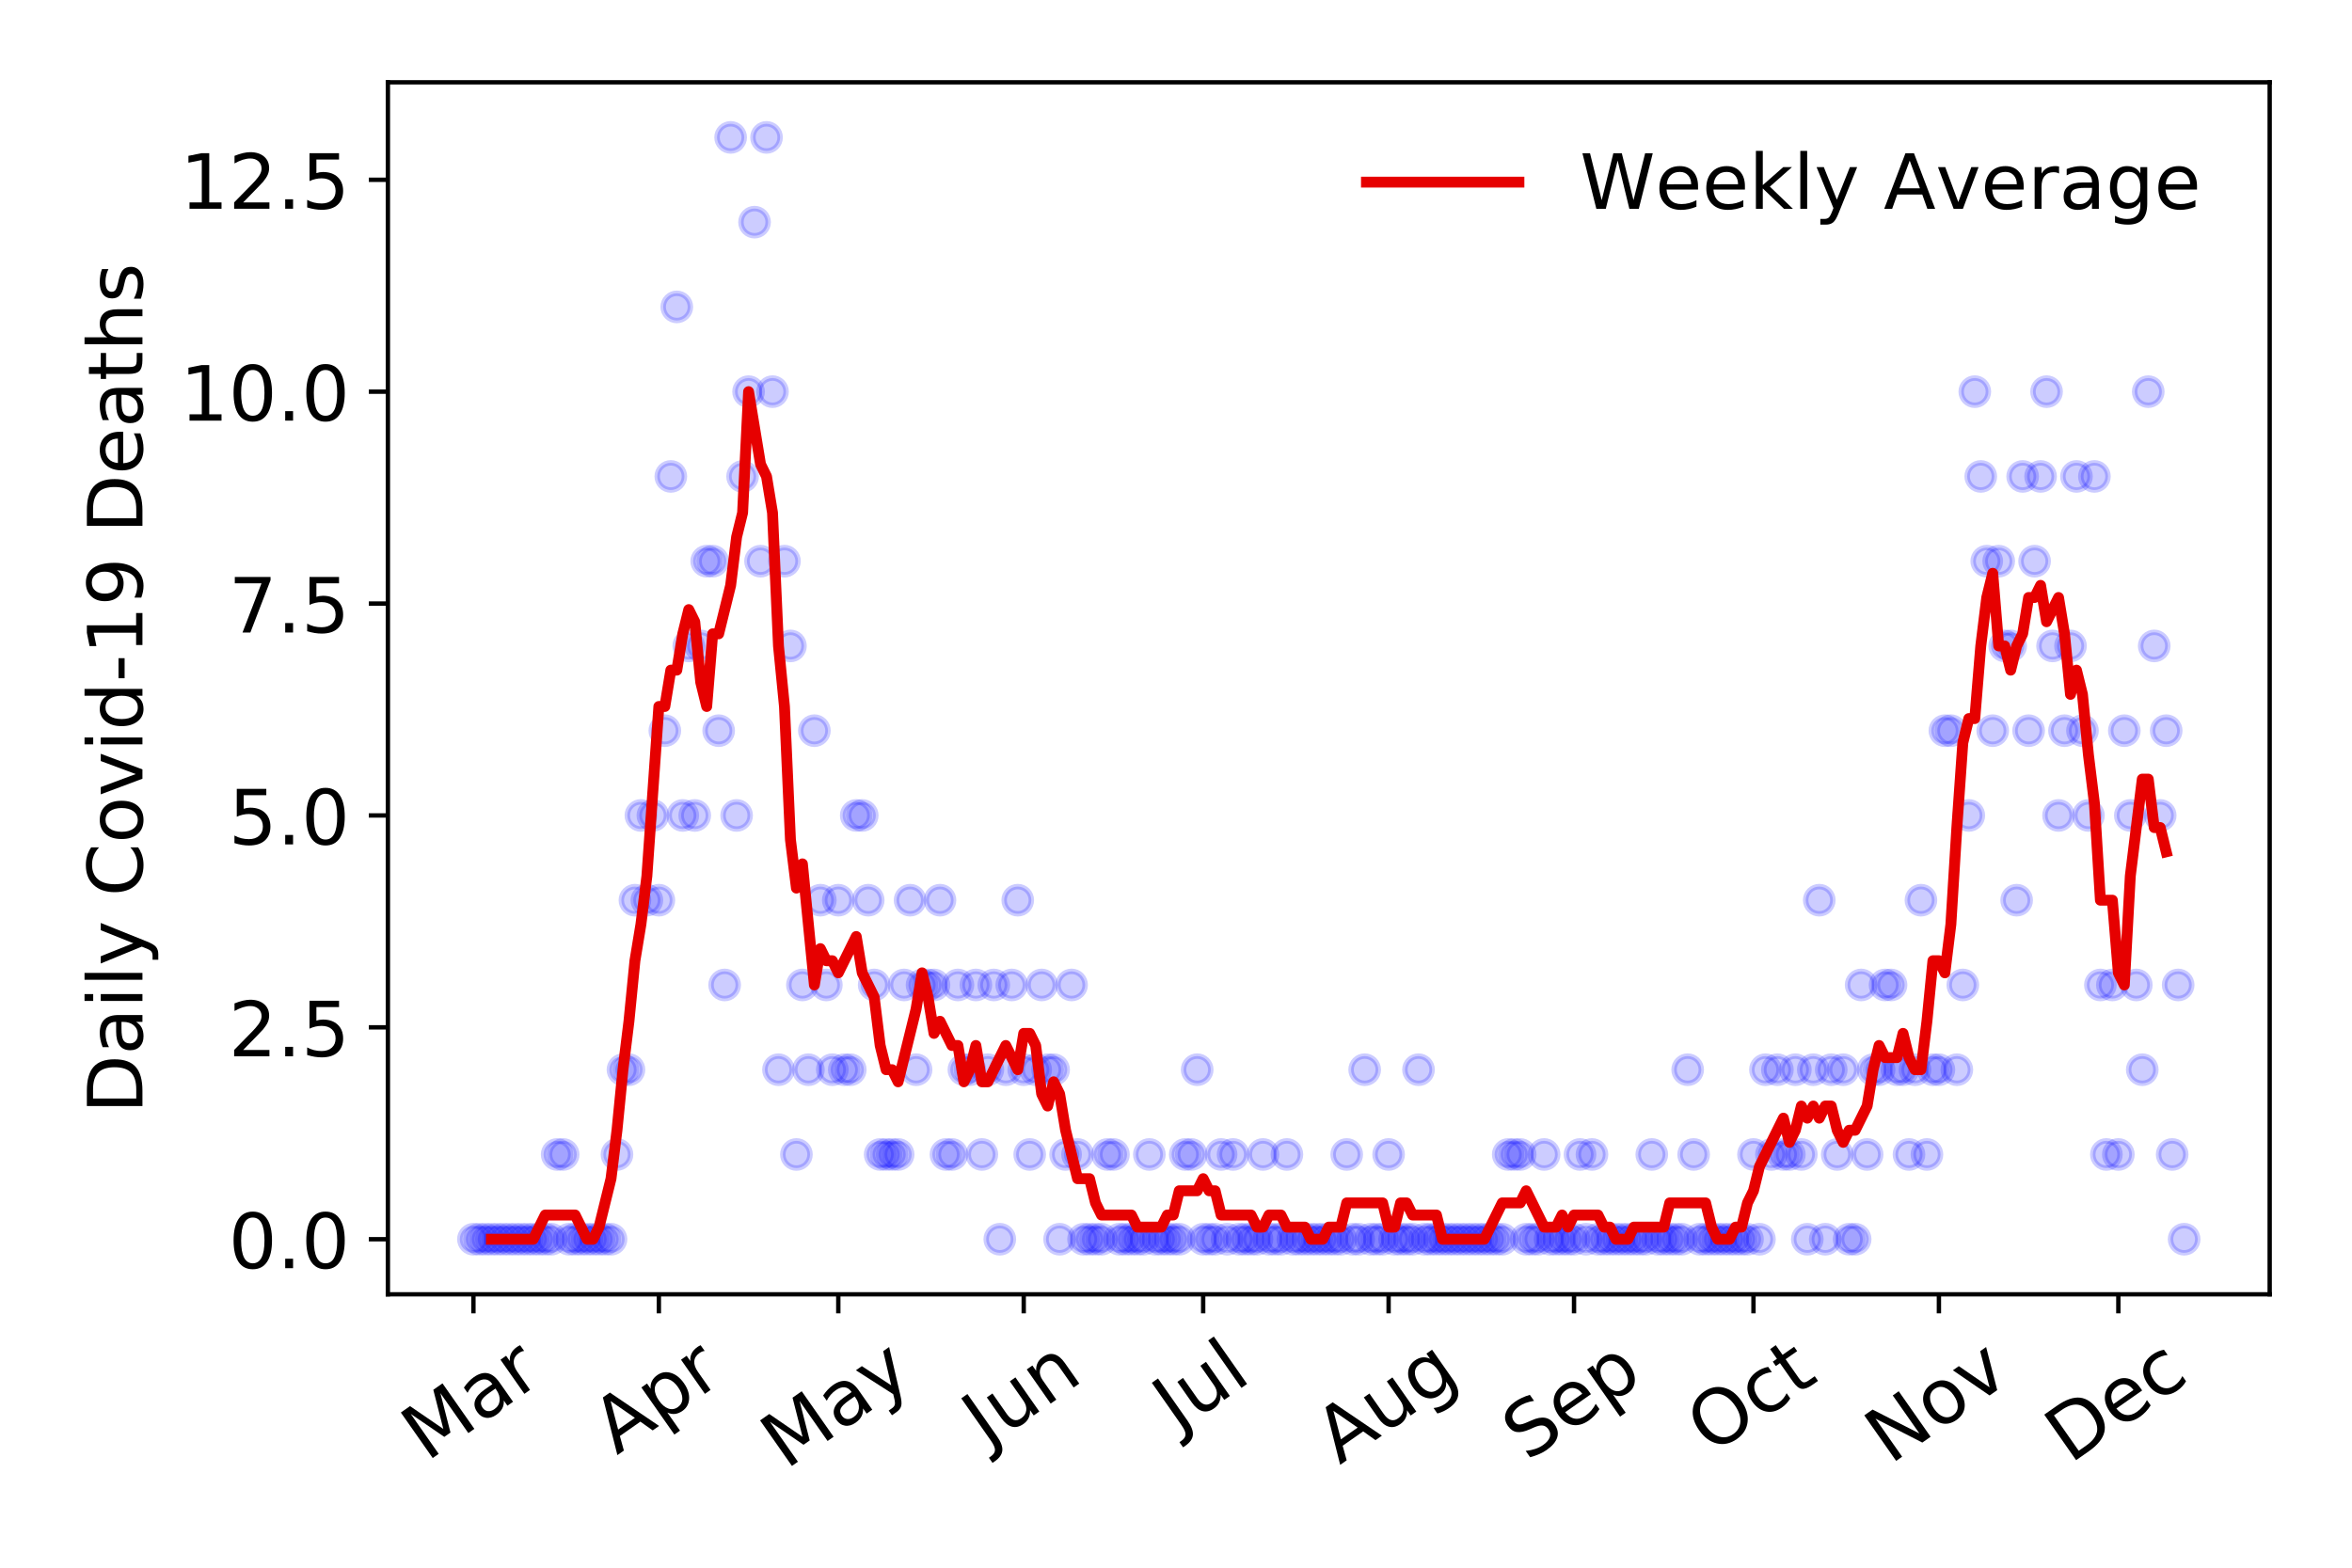 <?xml version="1.0" encoding="utf-8" standalone="no"?>
<!DOCTYPE svg PUBLIC "-//W3C//DTD SVG 1.1//EN"
  "http://www.w3.org/Graphics/SVG/1.1/DTD/svg11.dtd">
<!-- Created with matplotlib (https://matplotlib.org/) -->
<svg height="288pt" version="1.1" viewBox="0 0 432 288" width="432pt" xmlns="http://www.w3.org/2000/svg" xmlns:xlink="http://www.w3.org/1999/xlink">
 <defs>
  <style type="text/css">
*{stroke-linecap:butt;stroke-linejoin:round;}
  </style>
 </defs>
 <g id="figure_1">
  <g id="patch_1">
   <path d="M 0 288 
L 432 288 
L 432 0 
L 0 0 
z
" style="fill:#ffffff;"/>
  </g>
  <g id="axes_1">
   <g id="patch_2">
    <path d="M 71.245 237.778 
L 416.88 237.778 
L 416.88 15.12 
L 71.245 15.12 
z
" style="fill:#ffffff;"/>
   </g>
   <g id="matplotlib.axis_1">
    <g id="xtick_1">
     <g id="line2d_1">
      <defs>
       <path d="M 0 0 
L 0 3.5 
" id="mda2c579d35" style="stroke:#000000;stroke-width:0.8;"/>
      </defs>
      <g>
       <use style="stroke:#000000;stroke-width:0.8;" x="86.956" xlink:href="#mda2c579d35" y="237.778"/>
      </g>
     </g>
     <g id="text_1">
      <!-- Mar -->
      <defs>
       <path d="M 9.812 72.906 
L 24.516 72.906 
L 43.109 23.297 
L 61.812 72.906 
L 76.516 72.906 
L 76.516 0 
L 66.891 0 
L 66.891 64.016 
L 48.094 14.016 
L 38.188 14.016 
L 19.391 64.016 
L 19.391 0 
L 9.812 0 
z
" id="DejaVuSans-77"/>
       <path d="M 34.281 27.484 
Q 23.391 27.484 19.188 25 
Q 14.984 22.516 14.984 16.5 
Q 14.984 11.719 18.141 8.906 
Q 21.297 6.109 26.703 6.109 
Q 34.188 6.109 38.703 11.406 
Q 43.219 16.703 43.219 25.484 
L 43.219 27.484 
z
M 52.203 31.203 
L 52.203 0 
L 43.219 0 
L 43.219 8.297 
Q 40.141 3.328 35.547 0.953 
Q 30.953 -1.422 24.312 -1.422 
Q 15.922 -1.422 10.953 3.297 
Q 6 8.016 6 15.922 
Q 6 25.141 12.172 29.828 
Q 18.359 34.516 30.609 34.516 
L 43.219 34.516 
L 43.219 35.406 
Q 43.219 41.609 39.141 45 
Q 35.062 48.391 27.688 48.391 
Q 23 48.391 18.547 47.266 
Q 14.109 46.141 10.016 43.891 
L 10.016 52.203 
Q 14.938 54.109 19.578 55.047 
Q 24.219 56 28.609 56 
Q 40.484 56 46.344 49.844 
Q 52.203 43.703 52.203 31.203 
z
" id="DejaVuSans-97"/>
       <path d="M 41.109 46.297 
Q 39.594 47.172 37.812 47.578 
Q 36.031 48 33.891 48 
Q 26.266 48 22.188 43.047 
Q 18.109 38.094 18.109 28.812 
L 18.109 0 
L 9.078 0 
L 9.078 54.688 
L 18.109 54.688 
L 18.109 46.188 
Q 20.953 51.172 25.484 53.578 
Q 30.031 56 36.531 56 
Q 37.453 56 38.578 55.875 
Q 39.703 55.766 41.062 55.516 
z
" id="DejaVuSans-114"/>
      </defs>
      <g transform="translate(78.353 268.643)rotate(-35)scale(0.14 -0.14)">
       <use xlink:href="#DejaVuSans-77"/>
       <use x="86.279" xlink:href="#DejaVuSans-97"/>
       <use x="147.559" xlink:href="#DejaVuSans-114"/>
      </g>
     </g>
    </g>
    <g id="xtick_2">
     <g id="line2d_2">
      <g>
       <use style="stroke:#000000;stroke-width:0.8;" x="121.014" xlink:href="#mda2c579d35" y="237.778"/>
      </g>
     </g>
     <g id="text_2">
      <!-- Apr -->
      <defs>
       <path d="M 34.188 63.188 
L 20.797 26.906 
L 47.609 26.906 
z
M 28.609 72.906 
L 39.797 72.906 
L 67.578 0 
L 57.328 0 
L 50.688 18.703 
L 17.828 18.703 
L 11.188 0 
L 0.781 0 
z
" id="DejaVuSans-65"/>
       <path d="M 18.109 8.203 
L 18.109 -20.797 
L 9.078 -20.797 
L 9.078 54.688 
L 18.109 54.688 
L 18.109 46.391 
Q 20.953 51.266 25.266 53.625 
Q 29.594 56 35.594 56 
Q 45.562 56 51.781 48.094 
Q 58.016 40.188 58.016 27.297 
Q 58.016 14.406 51.781 6.484 
Q 45.562 -1.422 35.594 -1.422 
Q 29.594 -1.422 25.266 0.953 
Q 20.953 3.328 18.109 8.203 
z
M 48.688 27.297 
Q 48.688 37.203 44.609 42.844 
Q 40.531 48.484 33.406 48.484 
Q 26.266 48.484 22.188 42.844 
Q 18.109 37.203 18.109 27.297 
Q 18.109 17.391 22.188 11.75 
Q 26.266 6.109 33.406 6.109 
Q 40.531 6.109 44.609 11.75 
Q 48.688 17.391 48.688 27.297 
z
" id="DejaVuSans-112"/>
      </defs>
      <g transform="translate(113.31 267.384)rotate(-35)scale(0.14 -0.14)">
       <use xlink:href="#DejaVuSans-65"/>
       <use x="68.408" xlink:href="#DejaVuSans-112"/>
       <use x="131.885" xlink:href="#DejaVuSans-114"/>
      </g>
     </g>
    </g>
    <g id="xtick_3">
     <g id="line2d_3">
      <g>
       <use style="stroke:#000000;stroke-width:0.8;" x="153.973" xlink:href="#mda2c579d35" y="237.778"/>
      </g>
     </g>
     <g id="text_3">
      <!-- May -->
      <defs>
       <path d="M 32.172 -5.078 
Q 28.375 -14.844 24.75 -17.812 
Q 21.141 -20.797 15.094 -20.797 
L 7.906 -20.797 
L 7.906 -13.281 
L 13.188 -13.281 
Q 16.891 -13.281 18.938 -11.516 
Q 21 -9.766 23.484 -3.219 
L 25.094 0.875 
L 2.984 54.688 
L 12.5 54.688 
L 29.594 11.922 
L 46.688 54.688 
L 56.203 54.688 
z
" id="DejaVuSans-121"/>
      </defs>
      <g transform="translate(144.334 270.094)rotate(-35)scale(0.14 -0.14)">
       <use xlink:href="#DejaVuSans-77"/>
       <use x="86.279" xlink:href="#DejaVuSans-97"/>
       <use x="147.559" xlink:href="#DejaVuSans-121"/>
      </g>
     </g>
    </g>
    <g id="xtick_4">
     <g id="line2d_4">
      <g>
       <use style="stroke:#000000;stroke-width:0.8;" x="188.031" xlink:href="#mda2c579d35" y="237.778"/>
      </g>
     </g>
     <g id="text_4">
      <!-- Jun -->
      <defs>
       <path d="M 9.812 72.906 
L 19.672 72.906 
L 19.672 5.078 
Q 19.672 -8.109 14.672 -14.062 
Q 9.672 -20.016 -1.422 -20.016 
L -5.172 -20.016 
L -5.172 -11.719 
L -2.094 -11.719 
Q 4.438 -11.719 7.125 -8.047 
Q 9.812 -4.391 9.812 5.078 
z
" id="DejaVuSans-74"/>
       <path d="M 8.5 21.578 
L 8.5 54.688 
L 17.484 54.688 
L 17.484 21.922 
Q 17.484 14.156 20.5 10.266 
Q 23.531 6.391 29.594 6.391 
Q 36.859 6.391 41.078 11.031 
Q 45.312 15.672 45.312 23.688 
L 45.312 54.688 
L 54.297 54.688 
L 54.297 0 
L 45.312 0 
L 45.312 8.406 
Q 42.047 3.422 37.719 1 
Q 33.406 -1.422 27.688 -1.422 
Q 18.266 -1.422 13.375 4.438 
Q 8.5 10.297 8.5 21.578 
z
M 31.109 56 
z
" id="DejaVuSans-117"/>
       <path d="M 54.891 33.016 
L 54.891 0 
L 45.906 0 
L 45.906 32.719 
Q 45.906 40.484 42.875 44.328 
Q 39.844 48.188 33.797 48.188 
Q 26.516 48.188 22.312 43.547 
Q 18.109 38.922 18.109 30.906 
L 18.109 0 
L 9.078 0 
L 9.078 54.688 
L 18.109 54.688 
L 18.109 46.188 
Q 21.344 51.125 25.703 53.562 
Q 30.078 56 35.797 56 
Q 45.219 56 50.047 50.172 
Q 54.891 44.344 54.891 33.016 
z
" id="DejaVuSans-110"/>
      </defs>
      <g transform="translate(181.288 266.039)rotate(-35)scale(0.14 -0.14)">
       <use xlink:href="#DejaVuSans-74"/>
       <use x="29.492" xlink:href="#DejaVuSans-117"/>
       <use x="92.871" xlink:href="#DejaVuSans-110"/>
      </g>
     </g>
    </g>
    <g id="xtick_5">
     <g id="line2d_5">
      <g>
       <use style="stroke:#000000;stroke-width:0.8;" x="220.991" xlink:href="#mda2c579d35" y="237.778"/>
      </g>
     </g>
     <g id="text_5">
      <!-- Jul -->
      <defs>
       <path d="M 9.422 75.984 
L 18.406 75.984 
L 18.406 0 
L 9.422 0 
z
" id="DejaVuSans-108"/>
      </defs>
      <g transform="translate(216.288 263.181)rotate(-35)scale(0.14 -0.14)">
       <use xlink:href="#DejaVuSans-74"/>
       <use x="29.492" xlink:href="#DejaVuSans-117"/>
       <use x="92.871" xlink:href="#DejaVuSans-108"/>
      </g>
     </g>
    </g>
    <g id="xtick_6">
     <g id="line2d_6">
      <g>
       <use style="stroke:#000000;stroke-width:0.8;" x="255.049" xlink:href="#mda2c579d35" y="237.778"/>
      </g>
     </g>
     <g id="text_6">
      <!-- Aug -->
      <defs>
       <path d="M 45.406 27.984 
Q 45.406 37.75 41.375 43.109 
Q 37.359 48.484 30.078 48.484 
Q 22.859 48.484 18.828 43.109 
Q 14.797 37.75 14.797 27.984 
Q 14.797 18.266 18.828 12.891 
Q 22.859 7.516 30.078 7.516 
Q 37.359 7.516 41.375 12.891 
Q 45.406 18.266 45.406 27.984 
z
M 54.391 6.781 
Q 54.391 -7.172 48.188 -13.984 
Q 42 -20.797 29.203 -20.797 
Q 24.469 -20.797 20.266 -20.094 
Q 16.062 -19.391 12.109 -17.922 
L 12.109 -9.188 
Q 16.062 -11.328 19.922 -12.344 
Q 23.781 -13.375 27.781 -13.375 
Q 36.625 -13.375 41.016 -8.766 
Q 45.406 -4.156 45.406 5.172 
L 45.406 9.625 
Q 42.625 4.781 38.281 2.391 
Q 33.938 0 27.875 0 
Q 17.828 0 11.672 7.656 
Q 5.516 15.328 5.516 27.984 
Q 5.516 40.672 11.672 48.328 
Q 17.828 56 27.875 56 
Q 33.938 56 38.281 53.609 
Q 42.625 51.219 45.406 46.391 
L 45.406 54.688 
L 54.391 54.688 
z
" id="DejaVuSans-103"/>
      </defs>
      <g transform="translate(246.068 269.172)rotate(-35)scale(0.14 -0.14)">
       <use xlink:href="#DejaVuSans-65"/>
       <use x="68.408" xlink:href="#DejaVuSans-117"/>
       <use x="131.787" xlink:href="#DejaVuSans-103"/>
      </g>
     </g>
    </g>
    <g id="xtick_7">
     <g id="line2d_7">
      <g>
       <use style="stroke:#000000;stroke-width:0.8;" x="289.107" xlink:href="#mda2c579d35" y="237.778"/>
      </g>
     </g>
     <g id="text_7">
      <!-- Sep -->
      <defs>
       <path d="M 53.516 70.516 
L 53.516 60.891 
Q 47.906 63.578 42.922 64.891 
Q 37.938 66.219 33.297 66.219 
Q 25.25 66.219 20.875 63.094 
Q 16.5 59.969 16.5 54.203 
Q 16.5 49.359 19.406 46.891 
Q 22.312 44.438 30.422 42.922 
L 36.375 41.703 
Q 47.406 39.594 52.656 34.297 
Q 57.906 29 57.906 20.125 
Q 57.906 9.516 50.797 4.047 
Q 43.703 -1.422 29.984 -1.422 
Q 24.812 -1.422 18.969 -0.25 
Q 13.141 0.922 6.891 3.219 
L 6.891 13.375 
Q 12.891 10.016 18.656 8.297 
Q 24.422 6.594 29.984 6.594 
Q 38.422 6.594 43.016 9.906 
Q 47.609 13.234 47.609 19.391 
Q 47.609 24.75 44.312 27.781 
Q 41.016 30.812 33.5 32.328 
L 27.484 33.5 
Q 16.453 35.688 11.516 40.375 
Q 6.594 45.062 6.594 53.422 
Q 6.594 63.094 13.406 68.656 
Q 20.219 74.219 32.172 74.219 
Q 37.312 74.219 42.625 73.281 
Q 47.953 72.359 53.516 70.516 
z
" id="DejaVuSans-83"/>
       <path d="M 56.203 29.594 
L 56.203 25.203 
L 14.891 25.203 
Q 15.484 15.922 20.484 11.062 
Q 25.484 6.203 34.422 6.203 
Q 39.594 6.203 44.453 7.469 
Q 49.312 8.734 54.109 11.281 
L 54.109 2.781 
Q 49.266 0.734 44.188 -0.344 
Q 39.109 -1.422 33.891 -1.422 
Q 20.797 -1.422 13.156 6.188 
Q 5.516 13.812 5.516 26.812 
Q 5.516 40.234 12.766 48.109 
Q 20.016 56 32.328 56 
Q 43.359 56 49.781 48.891 
Q 56.203 41.797 56.203 29.594 
z
M 47.219 32.234 
Q 47.125 39.594 43.094 43.984 
Q 39.062 48.391 32.422 48.391 
Q 24.906 48.391 20.391 44.141 
Q 15.875 39.891 15.188 32.172 
z
" id="DejaVuSans-101"/>
      </defs>
      <g transform="translate(280.514 268.629)rotate(-35)scale(0.14 -0.14)">
       <use xlink:href="#DejaVuSans-83"/>
       <use x="63.477" xlink:href="#DejaVuSans-101"/>
       <use x="125" xlink:href="#DejaVuSans-112"/>
      </g>
     </g>
    </g>
    <g id="xtick_8">
     <g id="line2d_8">
      <g>
       <use style="stroke:#000000;stroke-width:0.8;" x="322.067" xlink:href="#mda2c579d35" y="237.778"/>
      </g>
     </g>
     <g id="text_8">
      <!-- Oct -->
      <defs>
       <path d="M 39.406 66.219 
Q 28.656 66.219 22.328 58.203 
Q 16.016 50.203 16.016 36.375 
Q 16.016 22.609 22.328 14.594 
Q 28.656 6.594 39.406 6.594 
Q 50.141 6.594 56.422 14.594 
Q 62.703 22.609 62.703 36.375 
Q 62.703 50.203 56.422 58.203 
Q 50.141 66.219 39.406 66.219 
z
M 39.406 74.219 
Q 54.734 74.219 63.906 63.938 
Q 73.094 53.656 73.094 36.375 
Q 73.094 19.141 63.906 8.859 
Q 54.734 -1.422 39.406 -1.422 
Q 24.031 -1.422 14.812 8.828 
Q 5.609 19.094 5.609 36.375 
Q 5.609 53.656 14.812 63.938 
Q 24.031 74.219 39.406 74.219 
z
" id="DejaVuSans-79"/>
       <path d="M 48.781 52.594 
L 48.781 44.188 
Q 44.969 46.297 41.141 47.344 
Q 37.312 48.391 33.406 48.391 
Q 24.656 48.391 19.812 42.844 
Q 14.984 37.312 14.984 27.297 
Q 14.984 17.281 19.812 11.734 
Q 24.656 6.203 33.406 6.203 
Q 37.312 6.203 41.141 7.25 
Q 44.969 8.297 48.781 10.406 
L 48.781 2.094 
Q 45.016 0.344 40.984 -0.531 
Q 36.969 -1.422 32.422 -1.422 
Q 20.062 -1.422 12.781 6.344 
Q 5.516 14.109 5.516 27.297 
Q 5.516 40.672 12.859 48.328 
Q 20.219 56 33.016 56 
Q 37.156 56 41.109 55.141 
Q 45.062 54.297 48.781 52.594 
z
" id="DejaVuSans-99"/>
       <path d="M 18.312 70.219 
L 18.312 54.688 
L 36.812 54.688 
L 36.812 47.703 
L 18.312 47.703 
L 18.312 18.016 
Q 18.312 11.328 20.141 9.422 
Q 21.969 7.516 27.594 7.516 
L 36.812 7.516 
L 36.812 0 
L 27.594 0 
Q 17.188 0 13.234 3.875 
Q 9.281 7.766 9.281 18.016 
L 9.281 47.703 
L 2.688 47.703 
L 2.688 54.688 
L 9.281 54.688 
L 9.281 70.219 
z
" id="DejaVuSans-116"/>
      </defs>
      <g transform="translate(314.368 267.377)rotate(-35)scale(0.14 -0.14)">
       <use xlink:href="#DejaVuSans-79"/>
       <use x="78.711" xlink:href="#DejaVuSans-99"/>
       <use x="133.691" xlink:href="#DejaVuSans-116"/>
      </g>
     </g>
    </g>
    <g id="xtick_9">
     <g id="line2d_9">
      <g>
       <use style="stroke:#000000;stroke-width:0.8;" x="356.125" xlink:href="#mda2c579d35" y="237.778"/>
      </g>
     </g>
     <g id="text_9">
      <!-- Nov -->
      <defs>
       <path d="M 9.812 72.906 
L 23.094 72.906 
L 55.422 11.922 
L 55.422 72.906 
L 64.984 72.906 
L 64.984 0 
L 51.703 0 
L 19.391 60.984 
L 19.391 0 
L 9.812 0 
z
" id="DejaVuSans-78"/>
       <path d="M 30.609 48.391 
Q 23.391 48.391 19.188 42.75 
Q 14.984 37.109 14.984 27.297 
Q 14.984 17.484 19.156 11.844 
Q 23.344 6.203 30.609 6.203 
Q 37.797 6.203 41.984 11.859 
Q 46.188 17.531 46.188 27.297 
Q 46.188 37.016 41.984 42.703 
Q 37.797 48.391 30.609 48.391 
z
M 30.609 56 
Q 42.328 56 49.016 48.375 
Q 55.719 40.766 55.719 27.297 
Q 55.719 13.875 49.016 6.219 
Q 42.328 -1.422 30.609 -1.422 
Q 18.844 -1.422 12.172 6.219 
Q 5.516 13.875 5.516 27.297 
Q 5.516 40.766 12.172 48.375 
Q 18.844 56 30.609 56 
z
" id="DejaVuSans-111"/>
       <path d="M 2.984 54.688 
L 12.5 54.688 
L 29.594 8.797 
L 46.688 54.688 
L 56.203 54.688 
L 35.688 0 
L 23.484 0 
z
" id="DejaVuSans-118"/>
      </defs>
      <g transform="translate(347.148 269.166)rotate(-35)scale(0.14 -0.14)">
       <use xlink:href="#DejaVuSans-78"/>
       <use x="74.805" xlink:href="#DejaVuSans-111"/>
       <use x="135.986" xlink:href="#DejaVuSans-118"/>
      </g>
     </g>
    </g>
    <g id="xtick_10">
     <g id="line2d_10">
      <g>
       <use style="stroke:#000000;stroke-width:0.8;" x="389.084" xlink:href="#mda2c579d35" y="237.778"/>
      </g>
     </g>
     <g id="text_10">
      <!-- Dec -->
      <defs>
       <path d="M 19.672 64.797 
L 19.672 8.109 
L 31.594 8.109 
Q 46.688 8.109 53.688 14.938 
Q 60.688 21.781 60.688 36.531 
Q 60.688 51.172 53.688 57.984 
Q 46.688 64.797 31.594 64.797 
z
M 9.812 72.906 
L 30.078 72.906 
Q 51.266 72.906 61.172 64.094 
Q 71.094 55.281 71.094 36.531 
Q 71.094 17.672 61.125 8.828 
Q 51.172 0 30.078 0 
L 9.812 0 
z
" id="DejaVuSans-68"/>
      </defs>
      <g transform="translate(380.204 269.032)rotate(-35)scale(0.14 -0.14)">
       <use xlink:href="#DejaVuSans-68"/>
       <use x="77.002" xlink:href="#DejaVuSans-101"/>
       <use x="138.525" xlink:href="#DejaVuSans-99"/>
      </g>
     </g>
    </g>
   </g>
   <g id="matplotlib.axis_2">
    <g id="ytick_1">
     <g id="line2d_11">
      <defs>
       <path d="M 0 0 
L -3.5 0 
" id="mbb6da3b19c" style="stroke:#000000;stroke-width:0.8;"/>
      </defs>
      <g>
       <use style="stroke:#000000;stroke-width:0.8;" x="71.245" xlink:href="#mbb6da3b19c" y="227.657"/>
      </g>
     </g>
     <g id="text_11">
      <!-- 0.0 -->
      <defs>
       <path d="M 31.781 66.406 
Q 24.172 66.406 20.328 58.906 
Q 16.5 51.422 16.5 36.375 
Q 16.5 21.391 20.328 13.891 
Q 24.172 6.391 31.781 6.391 
Q 39.453 6.391 43.281 13.891 
Q 47.125 21.391 47.125 36.375 
Q 47.125 51.422 43.281 58.906 
Q 39.453 66.406 31.781 66.406 
z
M 31.781 74.219 
Q 44.047 74.219 50.516 64.516 
Q 56.984 54.828 56.984 36.375 
Q 56.984 17.969 50.516 8.266 
Q 44.047 -1.422 31.781 -1.422 
Q 19.531 -1.422 13.062 8.266 
Q 6.594 17.969 6.594 36.375 
Q 6.594 54.828 13.062 64.516 
Q 19.531 74.219 31.781 74.219 
z
" id="DejaVuSans-48"/>
       <path d="M 10.688 12.406 
L 21 12.406 
L 21 0 
L 10.688 0 
z
" id="DejaVuSans-46"/>
      </defs>
      <g transform="translate(41.981 232.976)scale(0.14 -0.14)">
       <use xlink:href="#DejaVuSans-48"/>
       <use x="63.623" xlink:href="#DejaVuSans-46"/>
       <use x="95.41" xlink:href="#DejaVuSans-48"/>
      </g>
     </g>
    </g>
    <g id="ytick_2">
     <g id="line2d_12">
      <g>
       <use style="stroke:#000000;stroke-width:0.8;" x="71.245" xlink:href="#mbb6da3b19c" y="188.731"/>
      </g>
     </g>
     <g id="text_12">
      <!-- 2.5 -->
      <defs>
       <path d="M 19.188 8.297 
L 53.609 8.297 
L 53.609 0 
L 7.328 0 
L 7.328 8.297 
Q 12.938 14.109 22.625 23.891 
Q 32.328 33.688 34.812 36.531 
Q 39.547 41.844 41.422 45.531 
Q 43.312 49.219 43.312 52.781 
Q 43.312 58.594 39.234 62.25 
Q 35.156 65.922 28.609 65.922 
Q 23.969 65.922 18.812 64.312 
Q 13.672 62.703 7.812 59.422 
L 7.812 69.391 
Q 13.766 71.781 18.938 73 
Q 24.125 74.219 28.422 74.219 
Q 39.75 74.219 46.484 68.547 
Q 53.219 62.891 53.219 53.422 
Q 53.219 48.922 51.531 44.891 
Q 49.859 40.875 45.406 35.406 
Q 44.188 33.984 37.641 27.219 
Q 31.109 20.453 19.188 8.297 
z
" id="DejaVuSans-50"/>
       <path d="M 10.797 72.906 
L 49.516 72.906 
L 49.516 64.594 
L 19.828 64.594 
L 19.828 46.734 
Q 21.969 47.469 24.109 47.828 
Q 26.266 48.188 28.422 48.188 
Q 40.625 48.188 47.75 41.5 
Q 54.891 34.812 54.891 23.391 
Q 54.891 11.625 47.562 5.094 
Q 40.234 -1.422 26.906 -1.422 
Q 22.312 -1.422 17.547 -0.641 
Q 12.797 0.141 7.719 1.703 
L 7.719 11.625 
Q 12.109 9.234 16.797 8.062 
Q 21.484 6.891 26.703 6.891 
Q 35.156 6.891 40.078 11.328 
Q 45.016 15.766 45.016 23.391 
Q 45.016 31 40.078 35.438 
Q 35.156 39.891 26.703 39.891 
Q 22.75 39.891 18.812 39.016 
Q 14.891 38.141 10.797 36.281 
z
" id="DejaVuSans-53"/>
      </defs>
      <g transform="translate(41.981 194.05)scale(0.14 -0.14)">
       <use xlink:href="#DejaVuSans-50"/>
       <use x="63.623" xlink:href="#DejaVuSans-46"/>
       <use x="95.41" xlink:href="#DejaVuSans-53"/>
      </g>
     </g>
    </g>
    <g id="ytick_3">
     <g id="line2d_13">
      <g>
       <use style="stroke:#000000;stroke-width:0.8;" x="71.245" xlink:href="#mbb6da3b19c" y="149.805"/>
      </g>
     </g>
     <g id="text_13">
      <!-- 5.0 -->
      <g transform="translate(41.981 155.124)scale(0.14 -0.14)">
       <use xlink:href="#DejaVuSans-53"/>
       <use x="63.623" xlink:href="#DejaVuSans-46"/>
       <use x="95.41" xlink:href="#DejaVuSans-48"/>
      </g>
     </g>
    </g>
    <g id="ytick_4">
     <g id="line2d_14">
      <g>
       <use style="stroke:#000000;stroke-width:0.8;" x="71.245" xlink:href="#mbb6da3b19c" y="110.879"/>
      </g>
     </g>
     <g id="text_14">
      <!-- 7.5 -->
      <defs>
       <path d="M 8.203 72.906 
L 55.078 72.906 
L 55.078 68.703 
L 28.609 0 
L 18.312 0 
L 43.219 64.594 
L 8.203 64.594 
z
" id="DejaVuSans-55"/>
      </defs>
      <g transform="translate(41.981 116.197)scale(0.14 -0.14)">
       <use xlink:href="#DejaVuSans-55"/>
       <use x="63.623" xlink:href="#DejaVuSans-46"/>
       <use x="95.41" xlink:href="#DejaVuSans-53"/>
      </g>
     </g>
    </g>
    <g id="ytick_5">
     <g id="line2d_15">
      <g>
       <use style="stroke:#000000;stroke-width:0.8;" x="71.245" xlink:href="#mbb6da3b19c" y="71.952"/>
      </g>
     </g>
     <g id="text_15">
      <!-- 10.0 -->
      <defs>
       <path d="M 12.406 8.297 
L 28.516 8.297 
L 28.516 63.922 
L 10.984 60.406 
L 10.984 69.391 
L 28.422 72.906 
L 38.281 72.906 
L 38.281 8.297 
L 54.391 8.297 
L 54.391 0 
L 12.406 0 
z
" id="DejaVuSans-49"/>
      </defs>
      <g transform="translate(33.073 77.271)scale(0.14 -0.14)">
       <use xlink:href="#DejaVuSans-49"/>
       <use x="63.623" xlink:href="#DejaVuSans-48"/>
       <use x="127.246" xlink:href="#DejaVuSans-46"/>
       <use x="159.033" xlink:href="#DejaVuSans-48"/>
      </g>
     </g>
    </g>
    <g id="ytick_6">
     <g id="line2d_16">
      <g>
       <use style="stroke:#000000;stroke-width:0.8;" x="71.245" xlink:href="#mbb6da3b19c" y="33.026"/>
      </g>
     </g>
     <g id="text_16">
      <!-- 12.5 -->
      <g transform="translate(33.073 38.345)scale(0.14 -0.14)">
       <use xlink:href="#DejaVuSans-49"/>
       <use x="63.623" xlink:href="#DejaVuSans-50"/>
       <use x="127.246" xlink:href="#DejaVuSans-46"/>
       <use x="159.033" xlink:href="#DejaVuSans-53"/>
      </g>
     </g>
    </g>
    <g id="text_17">
     <!-- Daily Covid-19 Deaths -->
     <defs>
      <path d="M 9.422 54.688 
L 18.406 54.688 
L 18.406 0 
L 9.422 0 
z
M 9.422 75.984 
L 18.406 75.984 
L 18.406 64.594 
L 9.422 64.594 
z
" id="DejaVuSans-105"/>
      <path id="DejaVuSans-32"/>
      <path d="M 64.406 67.281 
L 64.406 56.891 
Q 59.422 61.531 53.781 63.812 
Q 48.141 66.109 41.797 66.109 
Q 29.297 66.109 22.656 58.469 
Q 16.016 50.828 16.016 36.375 
Q 16.016 21.969 22.656 14.328 
Q 29.297 6.688 41.797 6.688 
Q 48.141 6.688 53.781 8.984 
Q 59.422 11.281 64.406 15.922 
L 64.406 5.609 
Q 59.234 2.094 53.438 0.328 
Q 47.656 -1.422 41.219 -1.422 
Q 24.656 -1.422 15.125 8.703 
Q 5.609 18.844 5.609 36.375 
Q 5.609 53.953 15.125 64.078 
Q 24.656 74.219 41.219 74.219 
Q 47.75 74.219 53.531 72.484 
Q 59.328 70.75 64.406 67.281 
z
" id="DejaVuSans-67"/>
      <path d="M 45.406 46.391 
L 45.406 75.984 
L 54.391 75.984 
L 54.391 0 
L 45.406 0 
L 45.406 8.203 
Q 42.578 3.328 38.25 0.953 
Q 33.938 -1.422 27.875 -1.422 
Q 17.969 -1.422 11.734 6.484 
Q 5.516 14.406 5.516 27.297 
Q 5.516 40.188 11.734 48.094 
Q 17.969 56 27.875 56 
Q 33.938 56 38.25 53.625 
Q 42.578 51.266 45.406 46.391 
z
M 14.797 27.297 
Q 14.797 17.391 18.875 11.75 
Q 22.953 6.109 30.078 6.109 
Q 37.203 6.109 41.297 11.75 
Q 45.406 17.391 45.406 27.297 
Q 45.406 37.203 41.297 42.844 
Q 37.203 48.484 30.078 48.484 
Q 22.953 48.484 18.875 42.844 
Q 14.797 37.203 14.797 27.297 
z
" id="DejaVuSans-100"/>
      <path d="M 4.891 31.391 
L 31.203 31.391 
L 31.203 23.391 
L 4.891 23.391 
z
" id="DejaVuSans-45"/>
      <path d="M 10.984 1.516 
L 10.984 10.5 
Q 14.703 8.734 18.5 7.812 
Q 22.312 6.891 25.984 6.891 
Q 35.75 6.891 40.891 13.453 
Q 46.047 20.016 46.781 33.406 
Q 43.953 29.203 39.594 26.953 
Q 35.25 24.703 29.984 24.703 
Q 19.047 24.703 12.672 31.312 
Q 6.297 37.938 6.297 49.422 
Q 6.297 60.641 12.938 67.422 
Q 19.578 74.219 30.609 74.219 
Q 43.266 74.219 49.922 64.516 
Q 56.594 54.828 56.594 36.375 
Q 56.594 19.141 48.406 8.859 
Q 40.234 -1.422 26.422 -1.422 
Q 22.703 -1.422 18.891 -0.688 
Q 15.094 0.047 10.984 1.516 
z
M 30.609 32.422 
Q 37.25 32.422 41.125 36.953 
Q 45.016 41.5 45.016 49.422 
Q 45.016 57.281 41.125 61.844 
Q 37.25 66.406 30.609 66.406 
Q 23.969 66.406 20.094 61.844 
Q 16.219 57.281 16.219 49.422 
Q 16.219 41.5 20.094 36.953 
Q 23.969 32.422 30.609 32.422 
z
" id="DejaVuSans-57"/>
      <path d="M 54.891 33.016 
L 54.891 0 
L 45.906 0 
L 45.906 32.719 
Q 45.906 40.484 42.875 44.328 
Q 39.844 48.188 33.797 48.188 
Q 26.516 48.188 22.312 43.547 
Q 18.109 38.922 18.109 30.906 
L 18.109 0 
L 9.078 0 
L 9.078 75.984 
L 18.109 75.984 
L 18.109 46.188 
Q 21.344 51.125 25.703 53.562 
Q 30.078 56 35.797 56 
Q 45.219 56 50.047 50.172 
Q 54.891 44.344 54.891 33.016 
z
" id="DejaVuSans-104"/>
      <path d="M 44.281 53.078 
L 44.281 44.578 
Q 40.484 46.531 36.375 47.5 
Q 32.281 48.484 27.875 48.484 
Q 21.188 48.484 17.844 46.438 
Q 14.5 44.391 14.5 40.281 
Q 14.5 37.156 16.891 35.375 
Q 19.281 33.594 26.516 31.984 
L 29.594 31.297 
Q 39.156 29.25 43.188 25.516 
Q 47.219 21.781 47.219 15.094 
Q 47.219 7.469 41.188 3.016 
Q 35.156 -1.422 24.609 -1.422 
Q 20.219 -1.422 15.453 -0.562 
Q 10.688 0.297 5.422 2 
L 5.422 11.281 
Q 10.406 8.688 15.234 7.391 
Q 20.062 6.109 24.812 6.109 
Q 31.156 6.109 34.562 8.281 
Q 37.984 10.453 37.984 14.406 
Q 37.984 18.062 35.516 20.016 
Q 33.062 21.969 24.703 23.781 
L 21.578 24.516 
Q 13.234 26.266 9.516 29.906 
Q 5.812 33.547 5.812 39.891 
Q 5.812 47.609 11.281 51.797 
Q 16.75 56 26.812 56 
Q 31.781 56 36.172 55.266 
Q 40.578 54.547 44.281 53.078 
z
" id="DejaVuSans-115"/>
     </defs>
     <g transform="translate(26.162 204.56)rotate(-90)scale(0.14 -0.14)">
      <use xlink:href="#DejaVuSans-68"/>
      <use x="77.002" xlink:href="#DejaVuSans-97"/>
      <use x="138.281" xlink:href="#DejaVuSans-105"/>
      <use x="166.064" xlink:href="#DejaVuSans-108"/>
      <use x="193.848" xlink:href="#DejaVuSans-121"/>
      <use x="253.027" xlink:href="#DejaVuSans-32"/>
      <use x="284.814" xlink:href="#DejaVuSans-67"/>
      <use x="354.639" xlink:href="#DejaVuSans-111"/>
      <use x="415.82" xlink:href="#DejaVuSans-118"/>
      <use x="475" xlink:href="#DejaVuSans-105"/>
      <use x="502.783" xlink:href="#DejaVuSans-100"/>
      <use x="566.26" xlink:href="#DejaVuSans-45"/>
      <use x="602.344" xlink:href="#DejaVuSans-49"/>
      <use x="665.967" xlink:href="#DejaVuSans-57"/>
      <use x="729.59" xlink:href="#DejaVuSans-32"/>
      <use x="761.377" xlink:href="#DejaVuSans-68"/>
      <use x="838.379" xlink:href="#DejaVuSans-101"/>
      <use x="899.902" xlink:href="#DejaVuSans-97"/>
      <use x="961.182" xlink:href="#DejaVuSans-116"/>
      <use x="1000.391" xlink:href="#DejaVuSans-104"/>
      <use x="1063.77" xlink:href="#DejaVuSans-115"/>
     </g>
    </g>
   </g>
   <g id="line2d_17">
    <defs>
     <path d="M 0 2.5 
C 0.663 2.5 1.299 2.237 1.768 1.768 
C 2.237 1.299 2.5 0.663 2.5 0 
C 2.5 -0.663 2.237 -1.299 1.768 -1.768 
C 1.299 -2.237 0.663 -2.5 0 -2.5 
C -0.663 -2.5 -1.299 -2.237 -1.768 -1.768 
C -2.237 -1.299 -2.5 -0.663 -2.5 0 
C -2.5 0.663 -2.237 1.299 -1.768 1.768 
C -1.299 2.237 -0.663 2.5 0 2.5 
z
" id="m340748f77b" style="stroke:#0000ff;stroke-opacity:0.2;"/>
    </defs>
    <g clip-path="url(#p95a79b34e0)">
     <use style="fill:#0000ff;fill-opacity:0.2;stroke:#0000ff;stroke-opacity:0.2;" x="86.956" xlink:href="#m340748f77b" y="227.657"/>
     <use style="fill:#0000ff;fill-opacity:0.2;stroke:#0000ff;stroke-opacity:0.2;" x="88.054" xlink:href="#m340748f77b" y="227.657"/>
     <use style="fill:#0000ff;fill-opacity:0.2;stroke:#0000ff;stroke-opacity:0.2;" x="89.153" xlink:href="#m340748f77b" y="227.657"/>
     <use style="fill:#0000ff;fill-opacity:0.2;stroke:#0000ff;stroke-opacity:0.2;" x="90.252" xlink:href="#m340748f77b" y="227.657"/>
     <use style="fill:#0000ff;fill-opacity:0.2;stroke:#0000ff;stroke-opacity:0.2;" x="91.35" xlink:href="#m340748f77b" y="227.657"/>
     <use style="fill:#0000ff;fill-opacity:0.2;stroke:#0000ff;stroke-opacity:0.2;" x="92.449" xlink:href="#m340748f77b" y="227.657"/>
     <use style="fill:#0000ff;fill-opacity:0.2;stroke:#0000ff;stroke-opacity:0.2;" x="93.548" xlink:href="#m340748f77b" y="227.657"/>
     <use style="fill:#0000ff;fill-opacity:0.2;stroke:#0000ff;stroke-opacity:0.2;" x="94.646" xlink:href="#m340748f77b" y="227.657"/>
     <use style="fill:#0000ff;fill-opacity:0.2;stroke:#0000ff;stroke-opacity:0.2;" x="95.745" xlink:href="#m340748f77b" y="227.657"/>
     <use style="fill:#0000ff;fill-opacity:0.2;stroke:#0000ff;stroke-opacity:0.2;" x="96.844" xlink:href="#m340748f77b" y="227.657"/>
     <use style="fill:#0000ff;fill-opacity:0.2;stroke:#0000ff;stroke-opacity:0.2;" x="97.942" xlink:href="#m340748f77b" y="227.657"/>
     <use style="fill:#0000ff;fill-opacity:0.2;stroke:#0000ff;stroke-opacity:0.2;" x="99.041" xlink:href="#m340748f77b" y="227.657"/>
     <use style="fill:#0000ff;fill-opacity:0.2;stroke:#0000ff;stroke-opacity:0.2;" x="100.139" xlink:href="#m340748f77b" y="227.657"/>
     <use style="fill:#0000ff;fill-opacity:0.2;stroke:#0000ff;stroke-opacity:0.2;" x="101.238" xlink:href="#m340748f77b" y="227.657"/>
     <use style="fill:#0000ff;fill-opacity:0.2;stroke:#0000ff;stroke-opacity:0.2;" x="102.337" xlink:href="#m340748f77b" y="212.087"/>
     <use style="fill:#0000ff;fill-opacity:0.2;stroke:#0000ff;stroke-opacity:0.2;" x="103.435" xlink:href="#m340748f77b" y="212.087"/>
     <use style="fill:#0000ff;fill-opacity:0.2;stroke:#0000ff;stroke-opacity:0.2;" x="104.534" xlink:href="#m340748f77b" y="227.657"/>
     <use style="fill:#0000ff;fill-opacity:0.2;stroke:#0000ff;stroke-opacity:0.2;" x="105.633" xlink:href="#m340748f77b" y="227.657"/>
     <use style="fill:#0000ff;fill-opacity:0.2;stroke:#0000ff;stroke-opacity:0.2;" x="106.731" xlink:href="#m340748f77b" y="227.657"/>
     <use style="fill:#0000ff;fill-opacity:0.2;stroke:#0000ff;stroke-opacity:0.2;" x="107.83" xlink:href="#m340748f77b" y="227.657"/>
     <use style="fill:#0000ff;fill-opacity:0.2;stroke:#0000ff;stroke-opacity:0.2;" x="108.929" xlink:href="#m340748f77b" y="227.657"/>
     <use style="fill:#0000ff;fill-opacity:0.2;stroke:#0000ff;stroke-opacity:0.2;" x="110.027" xlink:href="#m340748f77b" y="227.657"/>
     <use style="fill:#0000ff;fill-opacity:0.2;stroke:#0000ff;stroke-opacity:0.2;" x="111.126" xlink:href="#m340748f77b" y="227.657"/>
     <use style="fill:#0000ff;fill-opacity:0.2;stroke:#0000ff;stroke-opacity:0.2;" x="112.225" xlink:href="#m340748f77b" y="227.657"/>
     <use style="fill:#0000ff;fill-opacity:0.2;stroke:#0000ff;stroke-opacity:0.2;" x="113.323" xlink:href="#m340748f77b" y="212.087"/>
     <use style="fill:#0000ff;fill-opacity:0.2;stroke:#0000ff;stroke-opacity:0.2;" x="114.422" xlink:href="#m340748f77b" y="196.516"/>
     <use style="fill:#0000ff;fill-opacity:0.2;stroke:#0000ff;stroke-opacity:0.2;" x="115.521" xlink:href="#m340748f77b" y="196.516"/>
     <use style="fill:#0000ff;fill-opacity:0.2;stroke:#0000ff;stroke-opacity:0.2;" x="116.619" xlink:href="#m340748f77b" y="165.375"/>
     <use style="fill:#0000ff;fill-opacity:0.2;stroke:#0000ff;stroke-opacity:0.2;" x="117.718" xlink:href="#m340748f77b" y="149.805"/>
     <use style="fill:#0000ff;fill-opacity:0.2;stroke:#0000ff;stroke-opacity:0.2;" x="118.817" xlink:href="#m340748f77b" y="165.375"/>
     <use style="fill:#0000ff;fill-opacity:0.2;stroke:#0000ff;stroke-opacity:0.2;" x="119.915" xlink:href="#m340748f77b" y="149.805"/>
     <use style="fill:#0000ff;fill-opacity:0.2;stroke:#0000ff;stroke-opacity:0.2;" x="121.014" xlink:href="#m340748f77b" y="165.375"/>
     <use style="fill:#0000ff;fill-opacity:0.2;stroke:#0000ff;stroke-opacity:0.2;" x="122.112" xlink:href="#m340748f77b" y="134.234"/>
     <use style="fill:#0000ff;fill-opacity:0.2;stroke:#0000ff;stroke-opacity:0.2;" x="123.211" xlink:href="#m340748f77b" y="87.523"/>
     <use style="fill:#0000ff;fill-opacity:0.2;stroke:#0000ff;stroke-opacity:0.2;" x="124.31" xlink:href="#m340748f77b" y="56.382"/>
     <use style="fill:#0000ff;fill-opacity:0.2;stroke:#0000ff;stroke-opacity:0.2;" x="125.408" xlink:href="#m340748f77b" y="149.805"/>
     <use style="fill:#0000ff;fill-opacity:0.2;stroke:#0000ff;stroke-opacity:0.2;" x="126.507" xlink:href="#m340748f77b" y="118.664"/>
     <use style="fill:#0000ff;fill-opacity:0.2;stroke:#0000ff;stroke-opacity:0.2;" x="127.606" xlink:href="#m340748f77b" y="149.805"/>
     <use style="fill:#0000ff;fill-opacity:0.2;stroke:#0000ff;stroke-opacity:0.2;" x="128.704" xlink:href="#m340748f77b" y="118.664"/>
     <use style="fill:#0000ff;fill-opacity:0.2;stroke:#0000ff;stroke-opacity:0.2;" x="129.803" xlink:href="#m340748f77b" y="103.093"/>
     <use style="fill:#0000ff;fill-opacity:0.2;stroke:#0000ff;stroke-opacity:0.2;" x="130.902" xlink:href="#m340748f77b" y="103.093"/>
     <use style="fill:#0000ff;fill-opacity:0.2;stroke:#0000ff;stroke-opacity:0.2;" x="132" xlink:href="#m340748f77b" y="134.234"/>
     <use style="fill:#0000ff;fill-opacity:0.2;stroke:#0000ff;stroke-opacity:0.2;" x="133.099" xlink:href="#m340748f77b" y="180.946"/>
     <use style="fill:#0000ff;fill-opacity:0.2;stroke:#0000ff;stroke-opacity:0.2;" x="134.198" xlink:href="#m340748f77b" y="25.241"/>
     <use style="fill:#0000ff;fill-opacity:0.2;stroke:#0000ff;stroke-opacity:0.2;" x="135.296" xlink:href="#m340748f77b" y="149.805"/>
     <use style="fill:#0000ff;fill-opacity:0.2;stroke:#0000ff;stroke-opacity:0.2;" x="136.395" xlink:href="#m340748f77b" y="87.523"/>
     <use style="fill:#0000ff;fill-opacity:0.2;stroke:#0000ff;stroke-opacity:0.2;" x="137.494" xlink:href="#m340748f77b" y="71.952"/>
     <use style="fill:#0000ff;fill-opacity:0.2;stroke:#0000ff;stroke-opacity:0.2;" x="138.592" xlink:href="#m340748f77b" y="40.811"/>
     <use style="fill:#0000ff;fill-opacity:0.2;stroke:#0000ff;stroke-opacity:0.2;" x="139.691" xlink:href="#m340748f77b" y="103.093"/>
     <use style="fill:#0000ff;fill-opacity:0.2;stroke:#0000ff;stroke-opacity:0.2;" x="140.789" xlink:href="#m340748f77b" y="25.241"/>
     <use style="fill:#0000ff;fill-opacity:0.2;stroke:#0000ff;stroke-opacity:0.2;" x="141.888" xlink:href="#m340748f77b" y="71.952"/>
     <use style="fill:#0000ff;fill-opacity:0.2;stroke:#0000ff;stroke-opacity:0.2;" x="142.987" xlink:href="#m340748f77b" y="196.516"/>
     <use style="fill:#0000ff;fill-opacity:0.2;stroke:#0000ff;stroke-opacity:0.2;" x="144.085" xlink:href="#m340748f77b" y="103.093"/>
     <use style="fill:#0000ff;fill-opacity:0.2;stroke:#0000ff;stroke-opacity:0.2;" x="145.184" xlink:href="#m340748f77b" y="118.664"/>
     <use style="fill:#0000ff;fill-opacity:0.2;stroke:#0000ff;stroke-opacity:0.2;" x="146.283" xlink:href="#m340748f77b" y="212.087"/>
     <use style="fill:#0000ff;fill-opacity:0.2;stroke:#0000ff;stroke-opacity:0.2;" x="147.381" xlink:href="#m340748f77b" y="180.946"/>
     <use style="fill:#0000ff;fill-opacity:0.2;stroke:#0000ff;stroke-opacity:0.2;" x="148.48" xlink:href="#m340748f77b" y="196.516"/>
     <use style="fill:#0000ff;fill-opacity:0.2;stroke:#0000ff;stroke-opacity:0.2;" x="149.579" xlink:href="#m340748f77b" y="134.234"/>
     <use style="fill:#0000ff;fill-opacity:0.2;stroke:#0000ff;stroke-opacity:0.2;" x="150.677" xlink:href="#m340748f77b" y="165.375"/>
     <use style="fill:#0000ff;fill-opacity:0.2;stroke:#0000ff;stroke-opacity:0.2;" x="151.776" xlink:href="#m340748f77b" y="180.946"/>
     <use style="fill:#0000ff;fill-opacity:0.2;stroke:#0000ff;stroke-opacity:0.2;" x="152.875" xlink:href="#m340748f77b" y="196.516"/>
     <use style="fill:#0000ff;fill-opacity:0.2;stroke:#0000ff;stroke-opacity:0.2;" x="153.973" xlink:href="#m340748f77b" y="165.375"/>
     <use style="fill:#0000ff;fill-opacity:0.2;stroke:#0000ff;stroke-opacity:0.2;" x="155.072" xlink:href="#m340748f77b" y="196.516"/>
     <use style="fill:#0000ff;fill-opacity:0.2;stroke:#0000ff;stroke-opacity:0.2;" x="156.171" xlink:href="#m340748f77b" y="196.516"/>
     <use style="fill:#0000ff;fill-opacity:0.2;stroke:#0000ff;stroke-opacity:0.2;" x="157.269" xlink:href="#m340748f77b" y="149.805"/>
     <use style="fill:#0000ff;fill-opacity:0.2;stroke:#0000ff;stroke-opacity:0.2;" x="158.368" xlink:href="#m340748f77b" y="149.805"/>
     <use style="fill:#0000ff;fill-opacity:0.2;stroke:#0000ff;stroke-opacity:0.2;" x="159.467" xlink:href="#m340748f77b" y="165.375"/>
     <use style="fill:#0000ff;fill-opacity:0.2;stroke:#0000ff;stroke-opacity:0.2;" x="160.565" xlink:href="#m340748f77b" y="180.946"/>
     <use style="fill:#0000ff;fill-opacity:0.2;stroke:#0000ff;stroke-opacity:0.2;" x="161.664" xlink:href="#m340748f77b" y="212.087"/>
     <use style="fill:#0000ff;fill-opacity:0.2;stroke:#0000ff;stroke-opacity:0.2;" x="162.762" xlink:href="#m340748f77b" y="212.087"/>
     <use style="fill:#0000ff;fill-opacity:0.2;stroke:#0000ff;stroke-opacity:0.2;" x="163.861" xlink:href="#m340748f77b" y="212.087"/>
     <use style="fill:#0000ff;fill-opacity:0.2;stroke:#0000ff;stroke-opacity:0.2;" x="164.96" xlink:href="#m340748f77b" y="212.087"/>
     <use style="fill:#0000ff;fill-opacity:0.2;stroke:#0000ff;stroke-opacity:0.2;" x="166.058" xlink:href="#m340748f77b" y="180.946"/>
     <use style="fill:#0000ff;fill-opacity:0.2;stroke:#0000ff;stroke-opacity:0.2;" x="167.157" xlink:href="#m340748f77b" y="165.375"/>
     <use style="fill:#0000ff;fill-opacity:0.2;stroke:#0000ff;stroke-opacity:0.2;" x="168.256" xlink:href="#m340748f77b" y="196.516"/>
     <use style="fill:#0000ff;fill-opacity:0.2;stroke:#0000ff;stroke-opacity:0.2;" x="169.354" xlink:href="#m340748f77b" y="180.946"/>
     <use style="fill:#0000ff;fill-opacity:0.2;stroke:#0000ff;stroke-opacity:0.2;" x="170.453" xlink:href="#m340748f77b" y="180.946"/>
     <use style="fill:#0000ff;fill-opacity:0.2;stroke:#0000ff;stroke-opacity:0.2;" x="171.552" xlink:href="#m340748f77b" y="180.946"/>
     <use style="fill:#0000ff;fill-opacity:0.2;stroke:#0000ff;stroke-opacity:0.2;" x="172.65" xlink:href="#m340748f77b" y="165.375"/>
     <use style="fill:#0000ff;fill-opacity:0.2;stroke:#0000ff;stroke-opacity:0.2;" x="173.749" xlink:href="#m340748f77b" y="212.087"/>
     <use style="fill:#0000ff;fill-opacity:0.2;stroke:#0000ff;stroke-opacity:0.2;" x="174.848" xlink:href="#m340748f77b" y="212.087"/>
     <use style="fill:#0000ff;fill-opacity:0.2;stroke:#0000ff;stroke-opacity:0.2;" x="175.946" xlink:href="#m340748f77b" y="180.946"/>
     <use style="fill:#0000ff;fill-opacity:0.2;stroke:#0000ff;stroke-opacity:0.2;" x="177.045" xlink:href="#m340748f77b" y="196.516"/>
     <use style="fill:#0000ff;fill-opacity:0.2;stroke:#0000ff;stroke-opacity:0.2;" x="178.144" xlink:href="#m340748f77b" y="196.516"/>
     <use style="fill:#0000ff;fill-opacity:0.2;stroke:#0000ff;stroke-opacity:0.2;" x="179.242" xlink:href="#m340748f77b" y="180.946"/>
     <use style="fill:#0000ff;fill-opacity:0.2;stroke:#0000ff;stroke-opacity:0.2;" x="180.341" xlink:href="#m340748f77b" y="212.087"/>
     <use style="fill:#0000ff;fill-opacity:0.2;stroke:#0000ff;stroke-opacity:0.2;" x="181.44" xlink:href="#m340748f77b" y="196.516"/>
     <use style="fill:#0000ff;fill-opacity:0.2;stroke:#0000ff;stroke-opacity:0.2;" x="182.538" xlink:href="#m340748f77b" y="180.946"/>
     <use style="fill:#0000ff;fill-opacity:0.2;stroke:#0000ff;stroke-opacity:0.2;" x="183.637" xlink:href="#m340748f77b" y="227.657"/>
     <use style="fill:#0000ff;fill-opacity:0.2;stroke:#0000ff;stroke-opacity:0.2;" x="184.735" xlink:href="#m340748f77b" y="196.516"/>
     <use style="fill:#0000ff;fill-opacity:0.2;stroke:#0000ff;stroke-opacity:0.2;" x="185.834" xlink:href="#m340748f77b" y="180.946"/>
     <use style="fill:#0000ff;fill-opacity:0.2;stroke:#0000ff;stroke-opacity:0.2;" x="186.933" xlink:href="#m340748f77b" y="165.375"/>
     <use style="fill:#0000ff;fill-opacity:0.2;stroke:#0000ff;stroke-opacity:0.2;" x="188.031" xlink:href="#m340748f77b" y="196.516"/>
     <use style="fill:#0000ff;fill-opacity:0.2;stroke:#0000ff;stroke-opacity:0.2;" x="189.13" xlink:href="#m340748f77b" y="212.087"/>
     <use style="fill:#0000ff;fill-opacity:0.2;stroke:#0000ff;stroke-opacity:0.2;" x="190.229" xlink:href="#m340748f77b" y="196.516"/>
     <use style="fill:#0000ff;fill-opacity:0.2;stroke:#0000ff;stroke-opacity:0.2;" x="191.327" xlink:href="#m340748f77b" y="180.946"/>
     <use style="fill:#0000ff;fill-opacity:0.2;stroke:#0000ff;stroke-opacity:0.2;" x="192.426" xlink:href="#m340748f77b" y="196.516"/>
     <use style="fill:#0000ff;fill-opacity:0.2;stroke:#0000ff;stroke-opacity:0.2;" x="193.525" xlink:href="#m340748f77b" y="196.516"/>
     <use style="fill:#0000ff;fill-opacity:0.2;stroke:#0000ff;stroke-opacity:0.2;" x="194.623" xlink:href="#m340748f77b" y="227.657"/>
     <use style="fill:#0000ff;fill-opacity:0.2;stroke:#0000ff;stroke-opacity:0.2;" x="195.722" xlink:href="#m340748f77b" y="212.087"/>
     <use style="fill:#0000ff;fill-opacity:0.2;stroke:#0000ff;stroke-opacity:0.2;" x="196.821" xlink:href="#m340748f77b" y="180.946"/>
     <use style="fill:#0000ff;fill-opacity:0.2;stroke:#0000ff;stroke-opacity:0.2;" x="197.919" xlink:href="#m340748f77b" y="212.087"/>
     <use style="fill:#0000ff;fill-opacity:0.2;stroke:#0000ff;stroke-opacity:0.2;" x="199.018" xlink:href="#m340748f77b" y="227.657"/>
     <use style="fill:#0000ff;fill-opacity:0.2;stroke:#0000ff;stroke-opacity:0.2;" x="200.117" xlink:href="#m340748f77b" y="227.657"/>
     <use style="fill:#0000ff;fill-opacity:0.2;stroke:#0000ff;stroke-opacity:0.2;" x="201.215" xlink:href="#m340748f77b" y="227.657"/>
     <use style="fill:#0000ff;fill-opacity:0.2;stroke:#0000ff;stroke-opacity:0.2;" x="202.314" xlink:href="#m340748f77b" y="227.657"/>
     <use style="fill:#0000ff;fill-opacity:0.2;stroke:#0000ff;stroke-opacity:0.2;" x="203.412" xlink:href="#m340748f77b" y="212.087"/>
     <use style="fill:#0000ff;fill-opacity:0.2;stroke:#0000ff;stroke-opacity:0.2;" x="204.511" xlink:href="#m340748f77b" y="212.087"/>
     <use style="fill:#0000ff;fill-opacity:0.2;stroke:#0000ff;stroke-opacity:0.2;" x="205.61" xlink:href="#m340748f77b" y="227.657"/>
     <use style="fill:#0000ff;fill-opacity:0.2;stroke:#0000ff;stroke-opacity:0.2;" x="206.708" xlink:href="#m340748f77b" y="227.657"/>
     <use style="fill:#0000ff;fill-opacity:0.2;stroke:#0000ff;stroke-opacity:0.2;" x="207.807" xlink:href="#m340748f77b" y="227.657"/>
     <use style="fill:#0000ff;fill-opacity:0.2;stroke:#0000ff;stroke-opacity:0.2;" x="208.906" xlink:href="#m340748f77b" y="227.657"/>
     <use style="fill:#0000ff;fill-opacity:0.2;stroke:#0000ff;stroke-opacity:0.2;" x="210.004" xlink:href="#m340748f77b" y="227.657"/>
     <use style="fill:#0000ff;fill-opacity:0.2;stroke:#0000ff;stroke-opacity:0.2;" x="211.103" xlink:href="#m340748f77b" y="212.087"/>
     <use style="fill:#0000ff;fill-opacity:0.2;stroke:#0000ff;stroke-opacity:0.2;" x="212.202" xlink:href="#m340748f77b" y="227.657"/>
     <use style="fill:#0000ff;fill-opacity:0.2;stroke:#0000ff;stroke-opacity:0.2;" x="213.3" xlink:href="#m340748f77b" y="227.657"/>
     <use style="fill:#0000ff;fill-opacity:0.2;stroke:#0000ff;stroke-opacity:0.2;" x="214.399" xlink:href="#m340748f77b" y="227.657"/>
     <use style="fill:#0000ff;fill-opacity:0.2;stroke:#0000ff;stroke-opacity:0.2;" x="215.498" xlink:href="#m340748f77b" y="227.657"/>
     <use style="fill:#0000ff;fill-opacity:0.2;stroke:#0000ff;stroke-opacity:0.2;" x="216.596" xlink:href="#m340748f77b" y="227.657"/>
     <use style="fill:#0000ff;fill-opacity:0.2;stroke:#0000ff;stroke-opacity:0.2;" x="217.695" xlink:href="#m340748f77b" y="212.087"/>
     <use style="fill:#0000ff;fill-opacity:0.2;stroke:#0000ff;stroke-opacity:0.2;" x="218.794" xlink:href="#m340748f77b" y="212.087"/>
     <use style="fill:#0000ff;fill-opacity:0.2;stroke:#0000ff;stroke-opacity:0.2;" x="219.892" xlink:href="#m340748f77b" y="196.516"/>
     <use style="fill:#0000ff;fill-opacity:0.2;stroke:#0000ff;stroke-opacity:0.2;" x="220.991" xlink:href="#m340748f77b" y="227.657"/>
     <use style="fill:#0000ff;fill-opacity:0.2;stroke:#0000ff;stroke-opacity:0.2;" x="222.09" xlink:href="#m340748f77b" y="227.657"/>
     <use style="fill:#0000ff;fill-opacity:0.2;stroke:#0000ff;stroke-opacity:0.2;" x="223.188" xlink:href="#m340748f77b" y="227.657"/>
     <use style="fill:#0000ff;fill-opacity:0.2;stroke:#0000ff;stroke-opacity:0.2;" x="224.287" xlink:href="#m340748f77b" y="212.087"/>
     <use style="fill:#0000ff;fill-opacity:0.2;stroke:#0000ff;stroke-opacity:0.2;" x="225.385" xlink:href="#m340748f77b" y="227.657"/>
     <use style="fill:#0000ff;fill-opacity:0.2;stroke:#0000ff;stroke-opacity:0.2;" x="226.484" xlink:href="#m340748f77b" y="212.087"/>
     <use style="fill:#0000ff;fill-opacity:0.2;stroke:#0000ff;stroke-opacity:0.2;" x="227.583" xlink:href="#m340748f77b" y="227.657"/>
     <use style="fill:#0000ff;fill-opacity:0.2;stroke:#0000ff;stroke-opacity:0.2;" x="228.681" xlink:href="#m340748f77b" y="227.657"/>
     <use style="fill:#0000ff;fill-opacity:0.2;stroke:#0000ff;stroke-opacity:0.2;" x="229.78" xlink:href="#m340748f77b" y="227.657"/>
     <use style="fill:#0000ff;fill-opacity:0.2;stroke:#0000ff;stroke-opacity:0.2;" x="230.879" xlink:href="#m340748f77b" y="227.657"/>
     <use style="fill:#0000ff;fill-opacity:0.2;stroke:#0000ff;stroke-opacity:0.2;" x="231.977" xlink:href="#m340748f77b" y="212.087"/>
     <use style="fill:#0000ff;fill-opacity:0.2;stroke:#0000ff;stroke-opacity:0.2;" x="233.076" xlink:href="#m340748f77b" y="227.657"/>
     <use style="fill:#0000ff;fill-opacity:0.2;stroke:#0000ff;stroke-opacity:0.2;" x="234.175" xlink:href="#m340748f77b" y="227.657"/>
     <use style="fill:#0000ff;fill-opacity:0.2;stroke:#0000ff;stroke-opacity:0.2;" x="235.273" xlink:href="#m340748f77b" y="227.657"/>
     <use style="fill:#0000ff;fill-opacity:0.2;stroke:#0000ff;stroke-opacity:0.2;" x="236.372" xlink:href="#m340748f77b" y="212.087"/>
     <use style="fill:#0000ff;fill-opacity:0.2;stroke:#0000ff;stroke-opacity:0.2;" x="237.471" xlink:href="#m340748f77b" y="227.657"/>
     <use style="fill:#0000ff;fill-opacity:0.2;stroke:#0000ff;stroke-opacity:0.2;" x="238.569" xlink:href="#m340748f77b" y="227.657"/>
     <use style="fill:#0000ff;fill-opacity:0.2;stroke:#0000ff;stroke-opacity:0.2;" x="239.668" xlink:href="#m340748f77b" y="227.657"/>
     <use style="fill:#0000ff;fill-opacity:0.2;stroke:#0000ff;stroke-opacity:0.2;" x="240.767" xlink:href="#m340748f77b" y="227.657"/>
     <use style="fill:#0000ff;fill-opacity:0.2;stroke:#0000ff;stroke-opacity:0.2;" x="241.865" xlink:href="#m340748f77b" y="227.657"/>
     <use style="fill:#0000ff;fill-opacity:0.2;stroke:#0000ff;stroke-opacity:0.2;" x="242.964" xlink:href="#m340748f77b" y="227.657"/>
     <use style="fill:#0000ff;fill-opacity:0.2;stroke:#0000ff;stroke-opacity:0.2;" x="244.062" xlink:href="#m340748f77b" y="227.657"/>
     <use style="fill:#0000ff;fill-opacity:0.2;stroke:#0000ff;stroke-opacity:0.2;" x="245.161" xlink:href="#m340748f77b" y="227.657"/>
     <use style="fill:#0000ff;fill-opacity:0.2;stroke:#0000ff;stroke-opacity:0.2;" x="246.26" xlink:href="#m340748f77b" y="227.657"/>
     <use style="fill:#0000ff;fill-opacity:0.2;stroke:#0000ff;stroke-opacity:0.2;" x="247.358" xlink:href="#m340748f77b" y="212.087"/>
     <use style="fill:#0000ff;fill-opacity:0.2;stroke:#0000ff;stroke-opacity:0.2;" x="248.457" xlink:href="#m340748f77b" y="227.657"/>
     <use style="fill:#0000ff;fill-opacity:0.2;stroke:#0000ff;stroke-opacity:0.2;" x="249.556" xlink:href="#m340748f77b" y="227.657"/>
     <use style="fill:#0000ff;fill-opacity:0.2;stroke:#0000ff;stroke-opacity:0.2;" x="250.654" xlink:href="#m340748f77b" y="196.516"/>
     <use style="fill:#0000ff;fill-opacity:0.2;stroke:#0000ff;stroke-opacity:0.2;" x="251.753" xlink:href="#m340748f77b" y="227.657"/>
     <use style="fill:#0000ff;fill-opacity:0.2;stroke:#0000ff;stroke-opacity:0.2;" x="252.852" xlink:href="#m340748f77b" y="227.657"/>
     <use style="fill:#0000ff;fill-opacity:0.2;stroke:#0000ff;stroke-opacity:0.2;" x="253.95" xlink:href="#m340748f77b" y="227.657"/>
     <use style="fill:#0000ff;fill-opacity:0.2;stroke:#0000ff;stroke-opacity:0.2;" x="255.049" xlink:href="#m340748f77b" y="212.087"/>
     <use style="fill:#0000ff;fill-opacity:0.2;stroke:#0000ff;stroke-opacity:0.2;" x="256.148" xlink:href="#m340748f77b" y="227.657"/>
     <use style="fill:#0000ff;fill-opacity:0.2;stroke:#0000ff;stroke-opacity:0.2;" x="257.246" xlink:href="#m340748f77b" y="227.657"/>
     <use style="fill:#0000ff;fill-opacity:0.2;stroke:#0000ff;stroke-opacity:0.2;" x="258.345" xlink:href="#m340748f77b" y="227.657"/>
     <use style="fill:#0000ff;fill-opacity:0.2;stroke:#0000ff;stroke-opacity:0.2;" x="259.444" xlink:href="#m340748f77b" y="227.657"/>
     <use style="fill:#0000ff;fill-opacity:0.2;stroke:#0000ff;stroke-opacity:0.2;" x="260.542" xlink:href="#m340748f77b" y="196.516"/>
     <use style="fill:#0000ff;fill-opacity:0.2;stroke:#0000ff;stroke-opacity:0.2;" x="261.641" xlink:href="#m340748f77b" y="227.657"/>
     <use style="fill:#0000ff;fill-opacity:0.2;stroke:#0000ff;stroke-opacity:0.2;" x="262.74" xlink:href="#m340748f77b" y="227.657"/>
     <use style="fill:#0000ff;fill-opacity:0.2;stroke:#0000ff;stroke-opacity:0.2;" x="263.838" xlink:href="#m340748f77b" y="227.657"/>
     <use style="fill:#0000ff;fill-opacity:0.2;stroke:#0000ff;stroke-opacity:0.2;" x="264.937" xlink:href="#m340748f77b" y="227.657"/>
     <use style="fill:#0000ff;fill-opacity:0.2;stroke:#0000ff;stroke-opacity:0.2;" x="266.035" xlink:href="#m340748f77b" y="227.657"/>
     <use style="fill:#0000ff;fill-opacity:0.2;stroke:#0000ff;stroke-opacity:0.2;" x="267.134" xlink:href="#m340748f77b" y="227.657"/>
     <use style="fill:#0000ff;fill-opacity:0.2;stroke:#0000ff;stroke-opacity:0.2;" x="268.233" xlink:href="#m340748f77b" y="227.657"/>
     <use style="fill:#0000ff;fill-opacity:0.2;stroke:#0000ff;stroke-opacity:0.2;" x="269.331" xlink:href="#m340748f77b" y="227.657"/>
     <use style="fill:#0000ff;fill-opacity:0.2;stroke:#0000ff;stroke-opacity:0.2;" x="270.43" xlink:href="#m340748f77b" y="227.657"/>
     <use style="fill:#0000ff;fill-opacity:0.2;stroke:#0000ff;stroke-opacity:0.2;" x="271.529" xlink:href="#m340748f77b" y="227.657"/>
     <use style="fill:#0000ff;fill-opacity:0.2;stroke:#0000ff;stroke-opacity:0.2;" x="272.627" xlink:href="#m340748f77b" y="227.657"/>
     <use style="fill:#0000ff;fill-opacity:0.2;stroke:#0000ff;stroke-opacity:0.2;" x="273.726" xlink:href="#m340748f77b" y="227.657"/>
     <use style="fill:#0000ff;fill-opacity:0.2;stroke:#0000ff;stroke-opacity:0.2;" x="274.825" xlink:href="#m340748f77b" y="227.657"/>
     <use style="fill:#0000ff;fill-opacity:0.2;stroke:#0000ff;stroke-opacity:0.2;" x="275.923" xlink:href="#m340748f77b" y="227.657"/>
     <use style="fill:#0000ff;fill-opacity:0.2;stroke:#0000ff;stroke-opacity:0.2;" x="277.022" xlink:href="#m340748f77b" y="212.087"/>
     <use style="fill:#0000ff;fill-opacity:0.2;stroke:#0000ff;stroke-opacity:0.2;" x="278.121" xlink:href="#m340748f77b" y="212.087"/>
     <use style="fill:#0000ff;fill-opacity:0.2;stroke:#0000ff;stroke-opacity:0.2;" x="279.219" xlink:href="#m340748f77b" y="212.087"/>
     <use style="fill:#0000ff;fill-opacity:0.2;stroke:#0000ff;stroke-opacity:0.2;" x="280.318" xlink:href="#m340748f77b" y="227.657"/>
     <use style="fill:#0000ff;fill-opacity:0.2;stroke:#0000ff;stroke-opacity:0.2;" x="281.417" xlink:href="#m340748f77b" y="227.657"/>
     <use style="fill:#0000ff;fill-opacity:0.2;stroke:#0000ff;stroke-opacity:0.2;" x="282.515" xlink:href="#m340748f77b" y="227.657"/>
     <use style="fill:#0000ff;fill-opacity:0.2;stroke:#0000ff;stroke-opacity:0.2;" x="283.614" xlink:href="#m340748f77b" y="212.087"/>
     <use style="fill:#0000ff;fill-opacity:0.2;stroke:#0000ff;stroke-opacity:0.2;" x="284.713" xlink:href="#m340748f77b" y="227.657"/>
     <use style="fill:#0000ff;fill-opacity:0.2;stroke:#0000ff;stroke-opacity:0.2;" x="285.811" xlink:href="#m340748f77b" y="227.657"/>
     <use style="fill:#0000ff;fill-opacity:0.2;stroke:#0000ff;stroke-opacity:0.2;" x="286.91" xlink:href="#m340748f77b" y="227.657"/>
     <use style="fill:#0000ff;fill-opacity:0.2;stroke:#0000ff;stroke-opacity:0.2;" x="288.008" xlink:href="#m340748f77b" y="227.657"/>
     <use style="fill:#0000ff;fill-opacity:0.2;stroke:#0000ff;stroke-opacity:0.2;" x="289.107" xlink:href="#m340748f77b" y="227.657"/>
     <use style="fill:#0000ff;fill-opacity:0.2;stroke:#0000ff;stroke-opacity:0.2;" x="290.206" xlink:href="#m340748f77b" y="212.087"/>
     <use style="fill:#0000ff;fill-opacity:0.2;stroke:#0000ff;stroke-opacity:0.2;" x="291.304" xlink:href="#m340748f77b" y="227.657"/>
     <use style="fill:#0000ff;fill-opacity:0.2;stroke:#0000ff;stroke-opacity:0.2;" x="292.403" xlink:href="#m340748f77b" y="212.087"/>
     <use style="fill:#0000ff;fill-opacity:0.2;stroke:#0000ff;stroke-opacity:0.2;" x="293.502" xlink:href="#m340748f77b" y="227.657"/>
     <use style="fill:#0000ff;fill-opacity:0.2;stroke:#0000ff;stroke-opacity:0.2;" x="294.6" xlink:href="#m340748f77b" y="227.657"/>
     <use style="fill:#0000ff;fill-opacity:0.2;stroke:#0000ff;stroke-opacity:0.2;" x="295.699" xlink:href="#m340748f77b" y="227.657"/>
     <use style="fill:#0000ff;fill-opacity:0.2;stroke:#0000ff;stroke-opacity:0.2;" x="296.798" xlink:href="#m340748f77b" y="227.657"/>
     <use style="fill:#0000ff;fill-opacity:0.2;stroke:#0000ff;stroke-opacity:0.2;" x="297.896" xlink:href="#m340748f77b" y="227.657"/>
     <use style="fill:#0000ff;fill-opacity:0.2;stroke:#0000ff;stroke-opacity:0.2;" x="298.995" xlink:href="#m340748f77b" y="227.657"/>
     <use style="fill:#0000ff;fill-opacity:0.2;stroke:#0000ff;stroke-opacity:0.2;" x="300.094" xlink:href="#m340748f77b" y="227.657"/>
     <use style="fill:#0000ff;fill-opacity:0.2;stroke:#0000ff;stroke-opacity:0.2;" x="301.192" xlink:href="#m340748f77b" y="227.657"/>
     <use style="fill:#0000ff;fill-opacity:0.2;stroke:#0000ff;stroke-opacity:0.2;" x="302.291" xlink:href="#m340748f77b" y="227.657"/>
     <use style="fill:#0000ff;fill-opacity:0.2;stroke:#0000ff;stroke-opacity:0.2;" x="303.39" xlink:href="#m340748f77b" y="212.087"/>
     <use style="fill:#0000ff;fill-opacity:0.2;stroke:#0000ff;stroke-opacity:0.2;" x="304.488" xlink:href="#m340748f77b" y="227.657"/>
     <use style="fill:#0000ff;fill-opacity:0.2;stroke:#0000ff;stroke-opacity:0.2;" x="305.587" xlink:href="#m340748f77b" y="227.657"/>
     <use style="fill:#0000ff;fill-opacity:0.2;stroke:#0000ff;stroke-opacity:0.2;" x="306.685" xlink:href="#m340748f77b" y="227.657"/>
     <use style="fill:#0000ff;fill-opacity:0.2;stroke:#0000ff;stroke-opacity:0.2;" x="307.784" xlink:href="#m340748f77b" y="227.657"/>
     <use style="fill:#0000ff;fill-opacity:0.2;stroke:#0000ff;stroke-opacity:0.2;" x="308.883" xlink:href="#m340748f77b" y="227.657"/>
     <use style="fill:#0000ff;fill-opacity:0.2;stroke:#0000ff;stroke-opacity:0.2;" x="309.981" xlink:href="#m340748f77b" y="196.516"/>
     <use style="fill:#0000ff;fill-opacity:0.2;stroke:#0000ff;stroke-opacity:0.2;" x="311.08" xlink:href="#m340748f77b" y="212.087"/>
     <use style="fill:#0000ff;fill-opacity:0.2;stroke:#0000ff;stroke-opacity:0.2;" x="312.179" xlink:href="#m340748f77b" y="227.657"/>
     <use style="fill:#0000ff;fill-opacity:0.2;stroke:#0000ff;stroke-opacity:0.2;" x="313.277" xlink:href="#m340748f77b" y="227.657"/>
     <use style="fill:#0000ff;fill-opacity:0.2;stroke:#0000ff;stroke-opacity:0.2;" x="314.376" xlink:href="#m340748f77b" y="227.657"/>
     <use style="fill:#0000ff;fill-opacity:0.2;stroke:#0000ff;stroke-opacity:0.2;" x="315.475" xlink:href="#m340748f77b" y="227.657"/>
     <use style="fill:#0000ff;fill-opacity:0.2;stroke:#0000ff;stroke-opacity:0.2;" x="316.573" xlink:href="#m340748f77b" y="227.657"/>
     <use style="fill:#0000ff;fill-opacity:0.2;stroke:#0000ff;stroke-opacity:0.2;" x="317.672" xlink:href="#m340748f77b" y="227.657"/>
     <use style="fill:#0000ff;fill-opacity:0.2;stroke:#0000ff;stroke-opacity:0.2;" x="318.771" xlink:href="#m340748f77b" y="227.657"/>
     <use style="fill:#0000ff;fill-opacity:0.2;stroke:#0000ff;stroke-opacity:0.2;" x="319.869" xlink:href="#m340748f77b" y="227.657"/>
     <use style="fill:#0000ff;fill-opacity:0.2;stroke:#0000ff;stroke-opacity:0.2;" x="320.968" xlink:href="#m340748f77b" y="227.657"/>
     <use style="fill:#0000ff;fill-opacity:0.2;stroke:#0000ff;stroke-opacity:0.2;" x="322.067" xlink:href="#m340748f77b" y="212.087"/>
     <use style="fill:#0000ff;fill-opacity:0.2;stroke:#0000ff;stroke-opacity:0.2;" x="323.165" xlink:href="#m340748f77b" y="227.657"/>
     <use style="fill:#0000ff;fill-opacity:0.2;stroke:#0000ff;stroke-opacity:0.2;" x="324.264" xlink:href="#m340748f77b" y="196.516"/>
     <use style="fill:#0000ff;fill-opacity:0.2;stroke:#0000ff;stroke-opacity:0.2;" x="325.363" xlink:href="#m340748f77b" y="212.087"/>
     <use style="fill:#0000ff;fill-opacity:0.2;stroke:#0000ff;stroke-opacity:0.2;" x="326.461" xlink:href="#m340748f77b" y="196.516"/>
     <use style="fill:#0000ff;fill-opacity:0.2;stroke:#0000ff;stroke-opacity:0.2;" x="327.56" xlink:href="#m340748f77b" y="212.087"/>
     <use style="fill:#0000ff;fill-opacity:0.2;stroke:#0000ff;stroke-opacity:0.2;" x="328.658" xlink:href="#m340748f77b" y="212.087"/>
     <use style="fill:#0000ff;fill-opacity:0.2;stroke:#0000ff;stroke-opacity:0.2;" x="329.757" xlink:href="#m340748f77b" y="196.516"/>
     <use style="fill:#0000ff;fill-opacity:0.2;stroke:#0000ff;stroke-opacity:0.2;" x="330.856" xlink:href="#m340748f77b" y="212.087"/>
     <use style="fill:#0000ff;fill-opacity:0.2;stroke:#0000ff;stroke-opacity:0.2;" x="331.954" xlink:href="#m340748f77b" y="227.657"/>
     <use style="fill:#0000ff;fill-opacity:0.2;stroke:#0000ff;stroke-opacity:0.2;" x="333.053" xlink:href="#m340748f77b" y="196.516"/>
     <use style="fill:#0000ff;fill-opacity:0.2;stroke:#0000ff;stroke-opacity:0.2;" x="334.152" xlink:href="#m340748f77b" y="165.375"/>
     <use style="fill:#0000ff;fill-opacity:0.2;stroke:#0000ff;stroke-opacity:0.2;" x="335.25" xlink:href="#m340748f77b" y="227.657"/>
     <use style="fill:#0000ff;fill-opacity:0.2;stroke:#0000ff;stroke-opacity:0.2;" x="336.349" xlink:href="#m340748f77b" y="196.516"/>
     <use style="fill:#0000ff;fill-opacity:0.2;stroke:#0000ff;stroke-opacity:0.2;" x="337.448" xlink:href="#m340748f77b" y="212.087"/>
     <use style="fill:#0000ff;fill-opacity:0.2;stroke:#0000ff;stroke-opacity:0.2;" x="338.546" xlink:href="#m340748f77b" y="196.516"/>
     <use style="fill:#0000ff;fill-opacity:0.2;stroke:#0000ff;stroke-opacity:0.2;" x="339.645" xlink:href="#m340748f77b" y="227.657"/>
     <use style="fill:#0000ff;fill-opacity:0.2;stroke:#0000ff;stroke-opacity:0.2;" x="340.744" xlink:href="#m340748f77b" y="227.657"/>
     <use style="fill:#0000ff;fill-opacity:0.2;stroke:#0000ff;stroke-opacity:0.2;" x="341.842" xlink:href="#m340748f77b" y="180.946"/>
     <use style="fill:#0000ff;fill-opacity:0.2;stroke:#0000ff;stroke-opacity:0.2;" x="342.941" xlink:href="#m340748f77b" y="212.087"/>
     <use style="fill:#0000ff;fill-opacity:0.2;stroke:#0000ff;stroke-opacity:0.2;" x="344.04" xlink:href="#m340748f77b" y="196.516"/>
     <use style="fill:#0000ff;fill-opacity:0.2;stroke:#0000ff;stroke-opacity:0.2;" x="345.138" xlink:href="#m340748f77b" y="196.516"/>
     <use style="fill:#0000ff;fill-opacity:0.2;stroke:#0000ff;stroke-opacity:0.2;" x="346.237" xlink:href="#m340748f77b" y="180.946"/>
     <use style="fill:#0000ff;fill-opacity:0.2;stroke:#0000ff;stroke-opacity:0.2;" x="347.336" xlink:href="#m340748f77b" y="180.946"/>
     <use style="fill:#0000ff;fill-opacity:0.2;stroke:#0000ff;stroke-opacity:0.2;" x="348.434" xlink:href="#m340748f77b" y="196.516"/>
     <use style="fill:#0000ff;fill-opacity:0.2;stroke:#0000ff;stroke-opacity:0.2;" x="349.533" xlink:href="#m340748f77b" y="196.516"/>
     <use style="fill:#0000ff;fill-opacity:0.2;stroke:#0000ff;stroke-opacity:0.2;" x="350.631" xlink:href="#m340748f77b" y="212.087"/>
     <use style="fill:#0000ff;fill-opacity:0.2;stroke:#0000ff;stroke-opacity:0.2;" x="351.73" xlink:href="#m340748f77b" y="196.516"/>
     <use style="fill:#0000ff;fill-opacity:0.2;stroke:#0000ff;stroke-opacity:0.2;" x="352.829" xlink:href="#m340748f77b" y="165.375"/>
     <use style="fill:#0000ff;fill-opacity:0.2;stroke:#0000ff;stroke-opacity:0.2;" x="353.927" xlink:href="#m340748f77b" y="212.087"/>
     <use style="fill:#0000ff;fill-opacity:0.2;stroke:#0000ff;stroke-opacity:0.2;" x="355.026" xlink:href="#m340748f77b" y="196.516"/>
     <use style="fill:#0000ff;fill-opacity:0.2;stroke:#0000ff;stroke-opacity:0.2;" x="356.125" xlink:href="#m340748f77b" y="196.516"/>
     <use style="fill:#0000ff;fill-opacity:0.2;stroke:#0000ff;stroke-opacity:0.2;" x="357.223" xlink:href="#m340748f77b" y="134.234"/>
     <use style="fill:#0000ff;fill-opacity:0.2;stroke:#0000ff;stroke-opacity:0.2;" x="358.322" xlink:href="#m340748f77b" y="134.234"/>
     <use style="fill:#0000ff;fill-opacity:0.2;stroke:#0000ff;stroke-opacity:0.2;" x="359.421" xlink:href="#m340748f77b" y="196.516"/>
     <use style="fill:#0000ff;fill-opacity:0.2;stroke:#0000ff;stroke-opacity:0.2;" x="360.519" xlink:href="#m340748f77b" y="180.946"/>
     <use style="fill:#0000ff;fill-opacity:0.2;stroke:#0000ff;stroke-opacity:0.2;" x="361.618" xlink:href="#m340748f77b" y="149.805"/>
     <use style="fill:#0000ff;fill-opacity:0.2;stroke:#0000ff;stroke-opacity:0.2;" x="362.717" xlink:href="#m340748f77b" y="71.952"/>
     <use style="fill:#0000ff;fill-opacity:0.2;stroke:#0000ff;stroke-opacity:0.2;" x="363.815" xlink:href="#m340748f77b" y="87.523"/>
     <use style="fill:#0000ff;fill-opacity:0.2;stroke:#0000ff;stroke-opacity:0.2;" x="364.914" xlink:href="#m340748f77b" y="103.093"/>
     <use style="fill:#0000ff;fill-opacity:0.2;stroke:#0000ff;stroke-opacity:0.2;" x="366.013" xlink:href="#m340748f77b" y="134.234"/>
     <use style="fill:#0000ff;fill-opacity:0.2;stroke:#0000ff;stroke-opacity:0.2;" x="367.111" xlink:href="#m340748f77b" y="103.093"/>
     <use style="fill:#0000ff;fill-opacity:0.2;stroke:#0000ff;stroke-opacity:0.2;" x="368.21" xlink:href="#m340748f77b" y="118.664"/>
     <use style="fill:#0000ff;fill-opacity:0.2;stroke:#0000ff;stroke-opacity:0.2;" x="369.308" xlink:href="#m340748f77b" y="118.664"/>
     <use style="fill:#0000ff;fill-opacity:0.2;stroke:#0000ff;stroke-opacity:0.2;" x="370.407" xlink:href="#m340748f77b" y="165.375"/>
     <use style="fill:#0000ff;fill-opacity:0.2;stroke:#0000ff;stroke-opacity:0.2;" x="371.506" xlink:href="#m340748f77b" y="87.523"/>
     <use style="fill:#0000ff;fill-opacity:0.2;stroke:#0000ff;stroke-opacity:0.2;" x="372.604" xlink:href="#m340748f77b" y="134.234"/>
     <use style="fill:#0000ff;fill-opacity:0.2;stroke:#0000ff;stroke-opacity:0.2;" x="373.703" xlink:href="#m340748f77b" y="103.093"/>
     <use style="fill:#0000ff;fill-opacity:0.2;stroke:#0000ff;stroke-opacity:0.2;" x="374.802" xlink:href="#m340748f77b" y="87.523"/>
     <use style="fill:#0000ff;fill-opacity:0.2;stroke:#0000ff;stroke-opacity:0.2;" x="375.9" xlink:href="#m340748f77b" y="71.952"/>
     <use style="fill:#0000ff;fill-opacity:0.2;stroke:#0000ff;stroke-opacity:0.2;" x="376.999" xlink:href="#m340748f77b" y="118.664"/>
     <use style="fill:#0000ff;fill-opacity:0.2;stroke:#0000ff;stroke-opacity:0.2;" x="378.098" xlink:href="#m340748f77b" y="149.805"/>
     <use style="fill:#0000ff;fill-opacity:0.2;stroke:#0000ff;stroke-opacity:0.2;" x="379.196" xlink:href="#m340748f77b" y="134.234"/>
     <use style="fill:#0000ff;fill-opacity:0.2;stroke:#0000ff;stroke-opacity:0.2;" x="380.295" xlink:href="#m340748f77b" y="118.664"/>
     <use style="fill:#0000ff;fill-opacity:0.2;stroke:#0000ff;stroke-opacity:0.2;" x="381.394" xlink:href="#m340748f77b" y="87.523"/>
     <use style="fill:#0000ff;fill-opacity:0.2;stroke:#0000ff;stroke-opacity:0.2;" x="382.492" xlink:href="#m340748f77b" y="134.234"/>
     <use style="fill:#0000ff;fill-opacity:0.2;stroke:#0000ff;stroke-opacity:0.2;" x="383.591" xlink:href="#m340748f77b" y="149.805"/>
     <use style="fill:#0000ff;fill-opacity:0.2;stroke:#0000ff;stroke-opacity:0.2;" x="384.69" xlink:href="#m340748f77b" y="87.523"/>
     <use style="fill:#0000ff;fill-opacity:0.2;stroke:#0000ff;stroke-opacity:0.2;" x="385.788" xlink:href="#m340748f77b" y="180.946"/>
     <use style="fill:#0000ff;fill-opacity:0.2;stroke:#0000ff;stroke-opacity:0.2;" x="386.887" xlink:href="#m340748f77b" y="212.087"/>
     <use style="fill:#0000ff;fill-opacity:0.2;stroke:#0000ff;stroke-opacity:0.2;" x="387.986" xlink:href="#m340748f77b" y="180.946"/>
     <use style="fill:#0000ff;fill-opacity:0.2;stroke:#0000ff;stroke-opacity:0.2;" x="389.084" xlink:href="#m340748f77b" y="212.087"/>
     <use style="fill:#0000ff;fill-opacity:0.2;stroke:#0000ff;stroke-opacity:0.2;" x="390.183" xlink:href="#m340748f77b" y="134.234"/>
     <use style="fill:#0000ff;fill-opacity:0.2;stroke:#0000ff;stroke-opacity:0.2;" x="391.281" xlink:href="#m340748f77b" y="149.805"/>
     <use style="fill:#0000ff;fill-opacity:0.2;stroke:#0000ff;stroke-opacity:0.2;" x="392.38" xlink:href="#m340748f77b" y="180.946"/>
     <use style="fill:#0000ff;fill-opacity:0.2;stroke:#0000ff;stroke-opacity:0.2;" x="393.479" xlink:href="#m340748f77b" y="196.516"/>
     <use style="fill:#0000ff;fill-opacity:0.2;stroke:#0000ff;stroke-opacity:0.2;" x="394.577" xlink:href="#m340748f77b" y="71.952"/>
     <use style="fill:#0000ff;fill-opacity:0.2;stroke:#0000ff;stroke-opacity:0.2;" x="395.676" xlink:href="#m340748f77b" y="118.664"/>
     <use style="fill:#0000ff;fill-opacity:0.2;stroke:#0000ff;stroke-opacity:0.2;" x="396.775" xlink:href="#m340748f77b" y="149.805"/>
     <use style="fill:#0000ff;fill-opacity:0.2;stroke:#0000ff;stroke-opacity:0.2;" x="397.873" xlink:href="#m340748f77b" y="134.234"/>
     <use style="fill:#0000ff;fill-opacity:0.2;stroke:#0000ff;stroke-opacity:0.2;" x="398.972" xlink:href="#m340748f77b" y="212.087"/>
     <use style="fill:#0000ff;fill-opacity:0.2;stroke:#0000ff;stroke-opacity:0.2;" x="400.071" xlink:href="#m340748f77b" y="180.946"/>
     <use style="fill:#0000ff;fill-opacity:0.2;stroke:#0000ff;stroke-opacity:0.2;" x="401.169" xlink:href="#m340748f77b" y="227.657"/>
    </g>
   </g>
   <g id="line2d_18">
    <path clip-path="url(#p95a79b34e0)" d="M 90.252 227.657 
L 97.942 227.657 
L 100.139 223.209 
L 105.633 223.209 
L 107.83 227.657 
L 108.929 227.657 
L 110.027 225.433 
L 112.225 216.536 
L 113.323 207.638 
L 114.422 196.516 
L 115.521 187.619 
L 116.619 176.497 
L 117.718 169.824 
L 118.817 160.927 
L 121.014 129.786 
L 122.112 129.786 
L 123.211 123.113 
L 124.31 123.113 
L 125.408 116.439 
L 126.507 111.991 
L 127.606 114.215 
L 128.704 125.337 
L 129.803 129.786 
L 130.902 116.439 
L 132 116.439 
L 134.198 107.542 
L 135.296 98.645 
L 136.395 94.196 
L 137.494 71.952 
L 139.691 85.298 
L 140.789 87.523 
L 141.888 94.196 
L 142.987 118.664 
L 144.085 129.786 
L 145.184 154.254 
L 146.283 163.151 
L 147.381 158.702 
L 149.579 180.946 
L 150.677 174.273 
L 151.776 176.497 
L 152.875 176.497 
L 153.973 178.721 
L 157.269 172.048 
L 158.368 178.721 
L 160.565 183.17 
L 161.664 192.068 
L 162.762 196.516 
L 163.861 196.516 
L 164.96 198.741 
L 168.256 185.395 
L 169.354 178.721 
L 170.453 183.17 
L 171.552 189.843 
L 172.65 187.619 
L 174.848 192.068 
L 175.946 192.068 
L 177.045 198.741 
L 178.144 196.516 
L 179.242 192.068 
L 180.341 198.741 
L 181.44 198.741 
L 184.735 192.068 
L 186.933 196.516 
L 188.031 189.843 
L 189.13 189.843 
L 190.229 192.068 
L 191.327 200.965 
L 192.426 203.189 
L 193.525 198.741 
L 194.623 200.965 
L 195.722 207.638 
L 197.919 216.536 
L 200.117 216.536 
L 201.215 220.984 
L 202.314 223.209 
L 207.807 223.209 
L 208.906 225.433 
L 213.3 225.433 
L 214.399 223.209 
L 215.498 223.209 
L 216.596 218.76 
L 219.892 218.76 
L 220.991 216.536 
L 222.09 218.76 
L 223.188 218.76 
L 224.287 223.209 
L 229.78 223.209 
L 230.879 225.433 
L 231.977 225.433 
L 233.076 223.209 
L 235.273 223.209 
L 236.372 225.433 
L 239.668 225.433 
L 240.767 227.657 
L 242.964 227.657 
L 244.062 225.433 
L 246.26 225.433 
L 247.358 220.984 
L 253.95 220.984 
L 255.049 225.433 
L 256.148 225.433 
L 257.246 220.984 
L 258.345 220.984 
L 259.444 223.209 
L 263.838 223.209 
L 264.937 227.657 
L 272.627 227.657 
L 275.923 220.984 
L 279.219 220.984 
L 280.318 218.76 
L 283.614 225.433 
L 285.811 225.433 
L 286.91 223.209 
L 288.008 225.433 
L 289.107 223.209 
L 293.502 223.209 
L 294.6 225.433 
L 295.699 225.433 
L 296.798 227.657 
L 298.995 227.657 
L 300.094 225.433 
L 305.587 225.433 
L 306.685 220.984 
L 313.277 220.984 
L 314.376 225.433 
L 315.475 227.657 
L 317.672 227.657 
L 318.771 225.433 
L 319.869 225.433 
L 320.968 220.984 
L 322.067 218.76 
L 323.165 214.311 
L 327.56 205.414 
L 328.658 209.862 
L 329.757 207.638 
L 330.856 203.189 
L 331.954 205.414 
L 333.053 203.189 
L 334.152 205.414 
L 335.25 203.189 
L 336.349 203.189 
L 337.448 207.638 
L 338.546 209.862 
L 339.645 207.638 
L 340.744 207.638 
L 342.941 203.189 
L 344.04 196.516 
L 345.138 192.068 
L 346.237 194.292 
L 348.434 194.292 
L 349.533 189.843 
L 350.631 194.292 
L 351.73 196.516 
L 352.829 196.516 
L 353.927 187.619 
L 355.026 176.497 
L 356.125 176.497 
L 357.223 178.721 
L 358.322 169.824 
L 359.421 152.029 
L 360.519 136.459 
L 361.618 132.01 
L 362.717 132.01 
L 363.815 118.664 
L 364.914 109.766 
L 366.013 105.318 
L 367.111 118.664 
L 368.21 118.664 
L 369.308 123.113 
L 370.407 118.664 
L 371.506 116.439 
L 372.604 109.766 
L 373.703 109.766 
L 374.802 107.542 
L 375.9 114.215 
L 378.098 109.766 
L 379.196 116.439 
L 380.295 127.561 
L 381.394 123.113 
L 382.492 127.561 
L 383.591 138.683 
L 384.69 147.58 
L 385.788 165.375 
L 387.986 165.375 
L 389.084 178.721 
L 390.183 180.946 
L 391.281 160.927 
L 393.479 143.132 
L 394.577 143.132 
L 395.676 152.029 
L 396.775 152.029 
L 397.873 156.478 
L 397.873 156.478 
" style="fill:none;stroke:#e60000;stroke-linecap:square;stroke-width:2;"/>
   </g>
   <g id="patch_3">
    <path d="M 71.245 237.778 
L 71.245 15.12 
" style="fill:none;stroke:#000000;stroke-linecap:square;stroke-linejoin:miter;stroke-width:0.8;"/>
   </g>
   <g id="patch_4">
    <path d="M 416.88 237.778 
L 416.88 15.12 
" style="fill:none;stroke:#000000;stroke-linecap:square;stroke-linejoin:miter;stroke-width:0.8;"/>
   </g>
   <g id="patch_5">
    <path d="M 71.245 237.778 
L 416.88 237.778 
" style="fill:none;stroke:#000000;stroke-linecap:square;stroke-linejoin:miter;stroke-width:0.8;"/>
   </g>
   <g id="patch_6">
    <path d="M 71.245 15.12 
L 416.88 15.12 
" style="fill:none;stroke:#000000;stroke-linecap:square;stroke-linejoin:miter;stroke-width:0.8;"/>
   </g>
   <g id="legend_1">
    <g id="line2d_19">
     <path d="M 250.984 33.458 
L 278.984 33.458 
" style="fill:none;stroke:#e60000;stroke-linecap:square;stroke-width:2;"/>
    </g>
    <g id="line2d_20"/>
    <g id="text_18">
     <!-- Weekly Average -->
     <defs>
      <path d="M 3.328 72.906 
L 13.281 72.906 
L 28.609 11.281 
L 43.891 72.906 
L 54.984 72.906 
L 70.312 11.281 
L 85.594 72.906 
L 95.609 72.906 
L 77.297 0 
L 64.891 0 
L 49.516 63.281 
L 33.984 0 
L 21.578 0 
z
" id="DejaVuSans-87"/>
      <path d="M 9.078 75.984 
L 18.109 75.984 
L 18.109 31.109 
L 44.922 54.688 
L 56.391 54.688 
L 27.391 29.109 
L 57.625 0 
L 45.906 0 
L 18.109 26.703 
L 18.109 0 
L 9.078 0 
z
" id="DejaVuSans-107"/>
     </defs>
     <g transform="translate(290.184 38.358)scale(0.14 -0.14)">
      <use xlink:href="#DejaVuSans-87"/>
      <use x="98.799" xlink:href="#DejaVuSans-101"/>
      <use x="160.322" xlink:href="#DejaVuSans-101"/>
      <use x="221.846" xlink:href="#DejaVuSans-107"/>
      <use x="279.756" xlink:href="#DejaVuSans-108"/>
      <use x="307.539" xlink:href="#DejaVuSans-121"/>
      <use x="366.719" xlink:href="#DejaVuSans-32"/>
      <use x="398.506" xlink:href="#DejaVuSans-65"/>
      <use x="466.836" xlink:href="#DejaVuSans-118"/>
      <use x="526.016" xlink:href="#DejaVuSans-101"/>
      <use x="587.539" xlink:href="#DejaVuSans-114"/>
      <use x="628.652" xlink:href="#DejaVuSans-97"/>
      <use x="689.932" xlink:href="#DejaVuSans-103"/>
      <use x="753.408" xlink:href="#DejaVuSans-101"/>
     </g>
    </g>
   </g>
  </g>
 </g>
 <defs>
  <clipPath id="p95a79b34e0">
   <rect height="222.658" width="345.635" x="71.245" y="15.12"/>
  </clipPath>
 </defs>
</svg>
